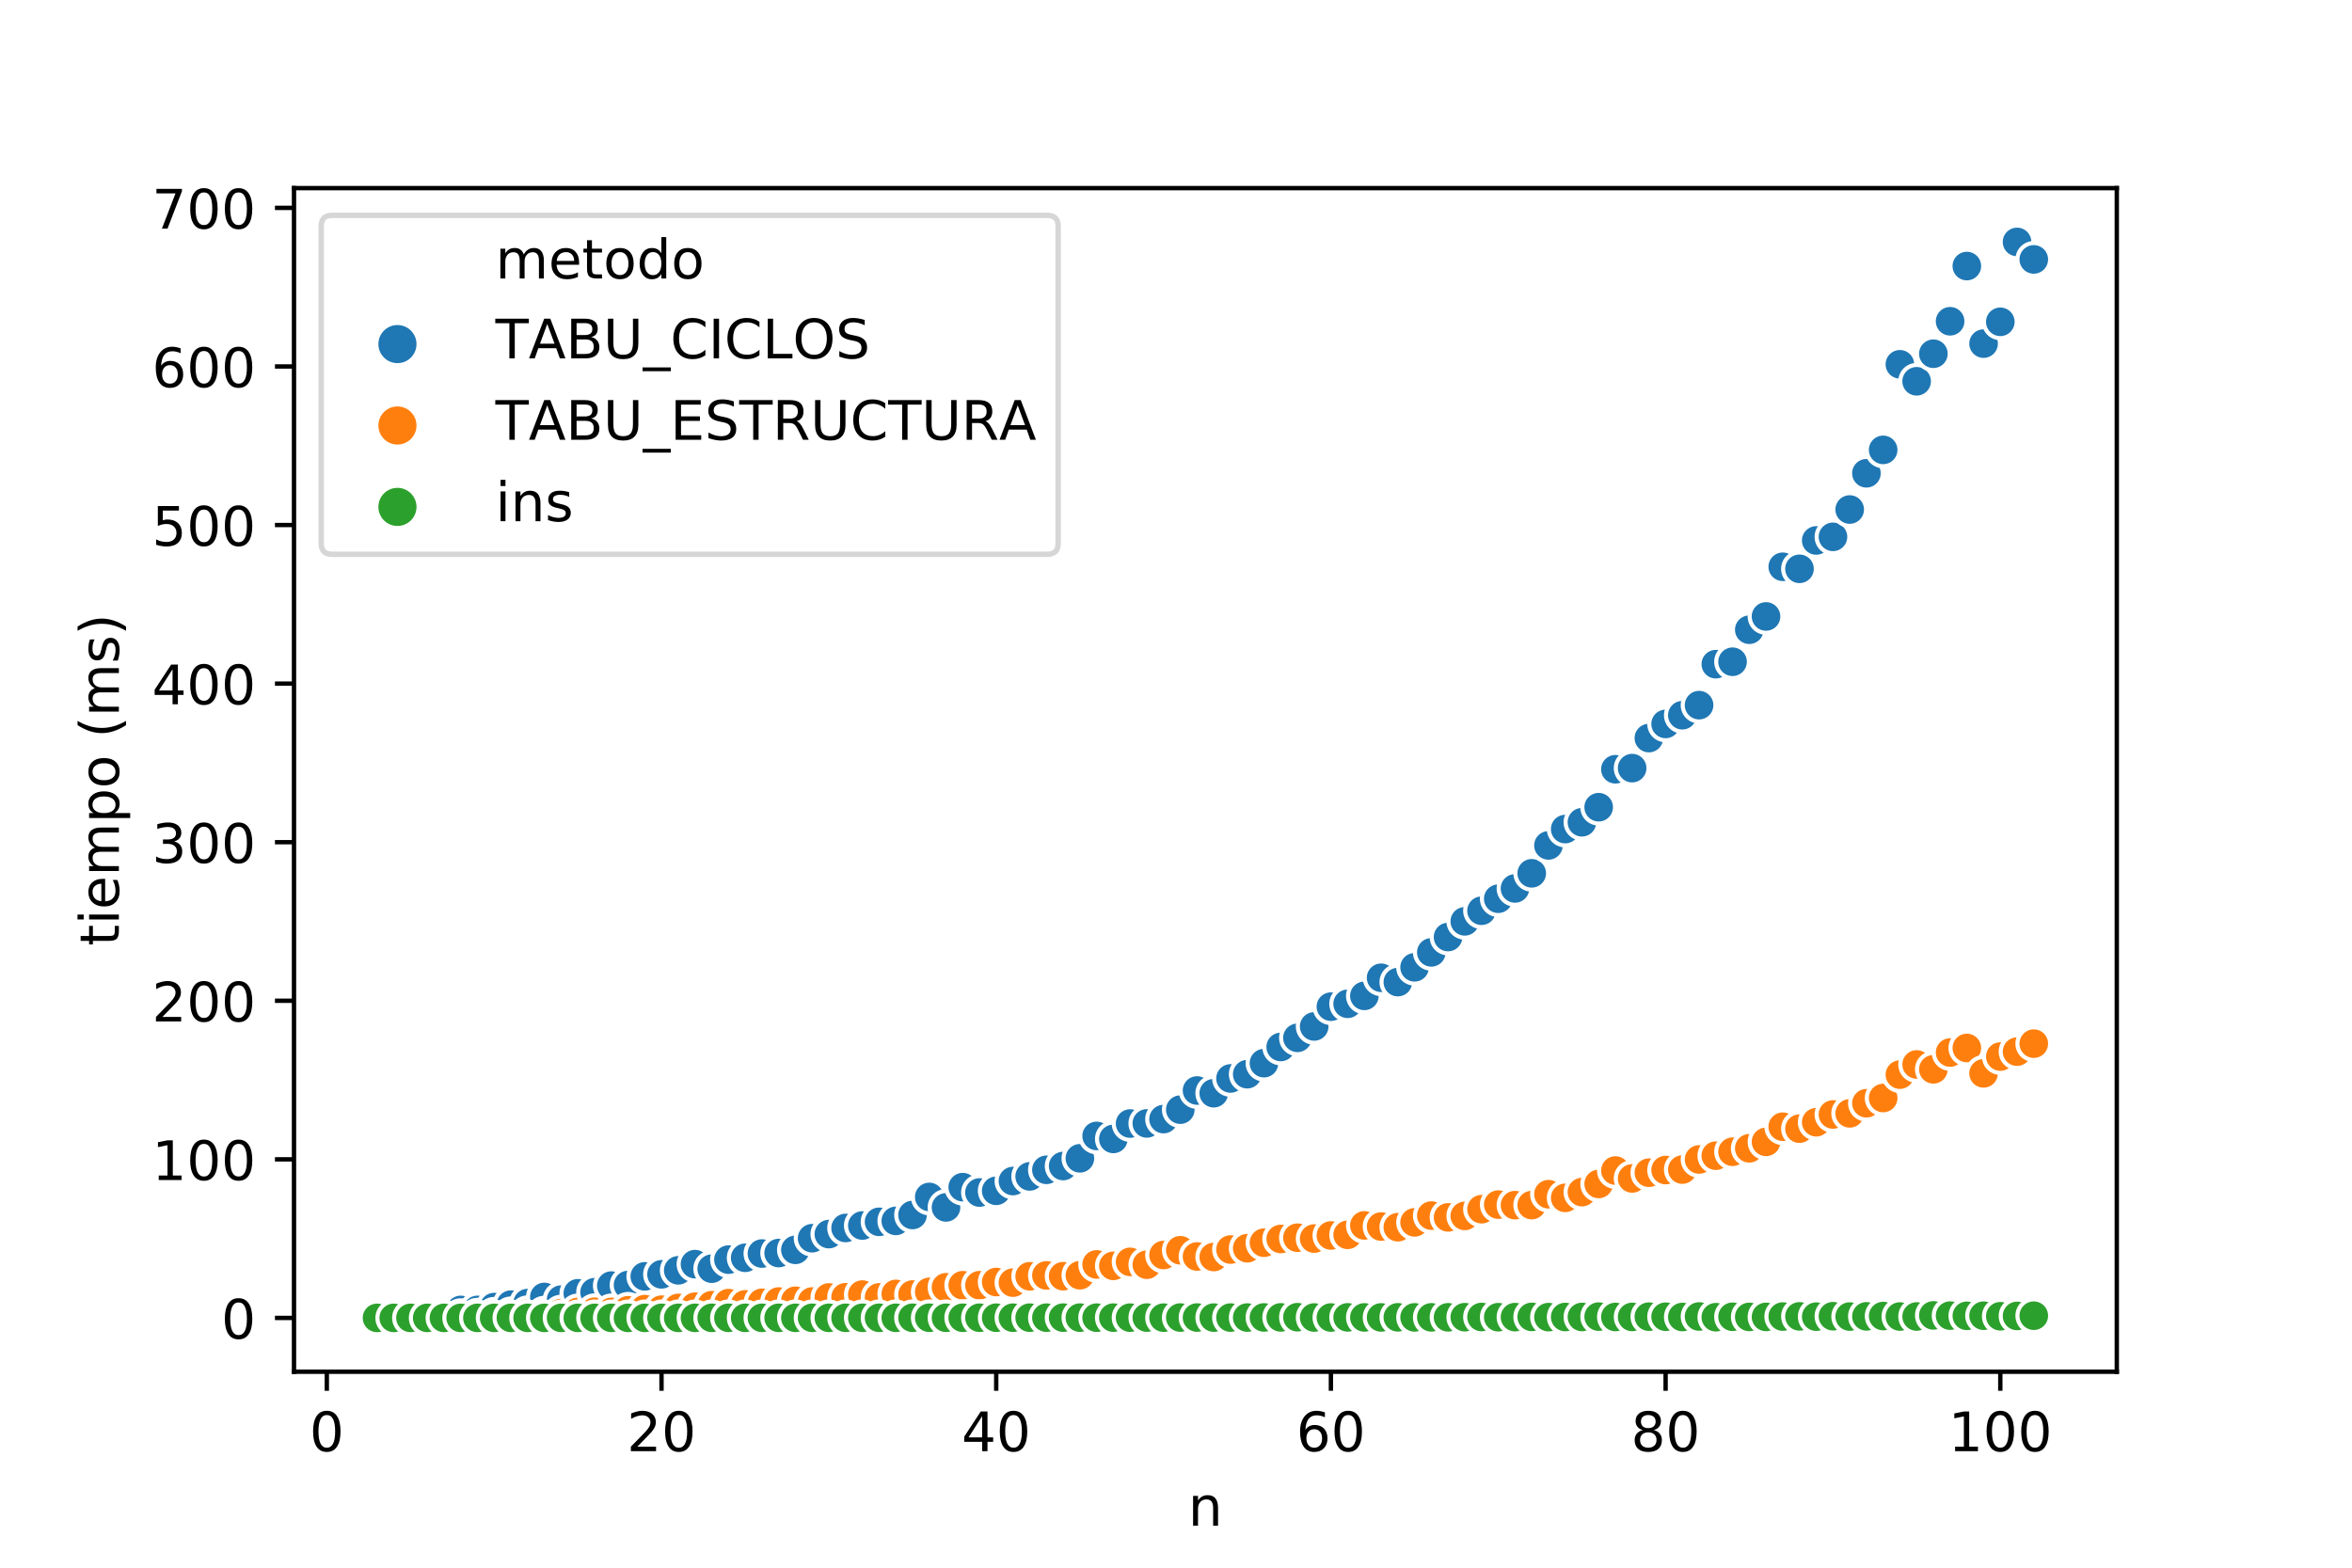 <?xml version="1.0" encoding="utf-8" standalone="no"?>
<!DOCTYPE svg PUBLIC "-//W3C//DTD SVG 1.1//EN"
  "http://www.w3.org/Graphics/SVG/1.1/DTD/svg11.dtd">
<!-- Created with matplotlib (https://matplotlib.org/) -->
<svg height="288pt" version="1.1" viewBox="0 0 432 288" width="432pt" xmlns="http://www.w3.org/2000/svg" xmlns:xlink="http://www.w3.org/1999/xlink">
 <defs>
  <style type="text/css">
*{stroke-linecap:butt;stroke-linejoin:round;white-space:pre;}
  </style>
 </defs>
 <g id="figure_1">
  <g id="patch_1">
   <path d="M 0 288 
L 432 288 
L 432 0 
L 0 0 
z
" style="fill:#ffffff;"/>
  </g>
  <g id="axes_1">
   <g id="patch_2">
    <path d="M 54 252 
L 388.8 252 
L 388.8 34.56 
L 54 34.56 
z
" style="fill:#ffffff;"/>
   </g>
   <g id="PathCollection_1">
    <defs>
     <path d="M 0 3 
C 0.796 3 1.559 2.684 2.121 2.121 
C 2.684 1.559 3 0.796 3 0 
C 3 -0.796 2.684 -1.559 2.121 -2.121 
C 1.559 -2.684 0.796 -3 0 -3 
C -0.796 -3 -1.559 -2.684 -2.121 -2.121 
C -2.684 -1.559 -3 -0.796 -3 0 
C -3 0.796 -2.684 1.559 -2.121 2.121 
C -1.559 2.684 -0.796 3 0 3 
z
" id="C0_0_28ea4ffbc8"/>
    </defs>
    <g clip-path="url(#p7329b12a6c)">
     <use style="fill:#1f77b4;stroke:#ffffff;stroke-width:0.75;" x="69.248" xlink:href="#C0_0_28ea4ffbc8" y="241.962"/>
    </g>
    <g clip-path="url(#p7329b12a6c)">
     <use style="fill:#ff7f0e;stroke:#ffffff;stroke-width:0.75;" x="69.248" xlink:href="#C0_0_28ea4ffbc8" y="242.026"/>
    </g>
    <g clip-path="url(#p7329b12a6c)">
     <use style="fill:#1f77b4;stroke:#ffffff;stroke-width:0.75;" x="72.322" xlink:href="#C0_0_28ea4ffbc8" y="241.916"/>
    </g>
    <g clip-path="url(#p7329b12a6c)">
     <use style="fill:#ff7f0e;stroke:#ffffff;stroke-width:0.75;" x="72.322" xlink:href="#C0_0_28ea4ffbc8" y="242.007"/>
    </g>
    <g clip-path="url(#p7329b12a6c)">
     <use style="fill:#1f77b4;stroke:#ffffff;stroke-width:0.75;" x="75.396" xlink:href="#C0_0_28ea4ffbc8" y="241.806"/>
    </g>
    <g clip-path="url(#p7329b12a6c)">
     <use style="fill:#ff7f0e;stroke:#ffffff;stroke-width:0.75;" x="75.396" xlink:href="#C0_0_28ea4ffbc8" y="241.976"/>
    </g>
    <g clip-path="url(#p7329b12a6c)">
     <use style="fill:#1f77b4;stroke:#ffffff;stroke-width:0.75;" x="78.47" xlink:href="#C0_0_28ea4ffbc8" y="241.356"/>
    </g>
    <g clip-path="url(#p7329b12a6c)">
     <use style="fill:#ff7f0e;stroke:#ffffff;stroke-width:0.75;" x="78.47" xlink:href="#C0_0_28ea4ffbc8" y="241.951"/>
    </g>
    <g clip-path="url(#p7329b12a6c)">
     <use style="fill:#1f77b4;stroke:#ffffff;stroke-width:0.75;" x="81.544" xlink:href="#C0_0_28ea4ffbc8" y="241.324"/>
    </g>
    <g clip-path="url(#p7329b12a6c)">
     <use style="fill:#ff7f0e;stroke:#ffffff;stroke-width:0.75;" x="81.544" xlink:href="#C0_0_28ea4ffbc8" y="241.808"/>
    </g>
    <g clip-path="url(#p7329b12a6c)">
     <use style="fill:#1f77b4;stroke:#ffffff;stroke-width:0.75;" x="84.617" xlink:href="#C0_0_28ea4ffbc8" y="240.648"/>
    </g>
    <g clip-path="url(#p7329b12a6c)">
     <use style="fill:#ff7f0e;stroke:#ffffff;stroke-width:0.75;" x="84.617" xlink:href="#C0_0_28ea4ffbc8" y="241.884"/>
    </g>
    <g clip-path="url(#p7329b12a6c)">
     <use style="fill:#1f77b4;stroke:#ffffff;stroke-width:0.75;" x="87.691" xlink:href="#C0_0_28ea4ffbc8" y="240.645"/>
    </g>
    <g clip-path="url(#p7329b12a6c)">
     <use style="fill:#ff7f0e;stroke:#ffffff;stroke-width:0.75;" x="87.691" xlink:href="#C0_0_28ea4ffbc8" y="241.795"/>
    </g>
    <g clip-path="url(#p7329b12a6c)">
     <use style="fill:#1f77b4;stroke:#ffffff;stroke-width:0.75;" x="90.765" xlink:href="#C0_0_28ea4ffbc8" y="240.127"/>
    </g>
    <g clip-path="url(#p7329b12a6c)">
     <use style="fill:#ff7f0e;stroke:#ffffff;stroke-width:0.75;" x="90.765" xlink:href="#C0_0_28ea4ffbc8" y="241.637"/>
    </g>
    <g clip-path="url(#p7329b12a6c)">
     <use style="fill:#1f77b4;stroke:#ffffff;stroke-width:0.75;" x="93.839" xlink:href="#C0_0_28ea4ffbc8" y="239.677"/>
    </g>
    <g clip-path="url(#p7329b12a6c)">
     <use style="fill:#ff7f0e;stroke:#ffffff;stroke-width:0.75;" x="93.839" xlink:href="#C0_0_28ea4ffbc8" y="241.547"/>
    </g>
    <g clip-path="url(#p7329b12a6c)">
     <use style="fill:#1f77b4;stroke:#ffffff;stroke-width:0.75;" x="96.912" xlink:href="#C0_0_28ea4ffbc8" y="239.388"/>
    </g>
    <g clip-path="url(#p7329b12a6c)">
     <use style="fill:#ff7f0e;stroke:#ffffff;stroke-width:0.75;" x="96.912" xlink:href="#C0_0_28ea4ffbc8" y="241.347"/>
    </g>
    <g clip-path="url(#p7329b12a6c)">
     <use style="fill:#1f77b4;stroke:#ffffff;stroke-width:0.75;" x="99.986" xlink:href="#C0_0_28ea4ffbc8" y="238.263"/>
    </g>
    <g clip-path="url(#p7329b12a6c)">
     <use style="fill:#ff7f0e;stroke:#ffffff;stroke-width:0.75;" x="99.986" xlink:href="#C0_0_28ea4ffbc8" y="241.421"/>
    </g>
    <g clip-path="url(#p7329b12a6c)">
     <use style="fill:#1f77b4;stroke:#ffffff;stroke-width:0.75;" x="103.06" xlink:href="#C0_0_28ea4ffbc8" y="238.754"/>
    </g>
    <g clip-path="url(#p7329b12a6c)">
     <use style="fill:#ff7f0e;stroke:#ffffff;stroke-width:0.75;" x="103.06" xlink:href="#C0_0_28ea4ffbc8" y="241.224"/>
    </g>
    <g clip-path="url(#p7329b12a6c)">
     <use style="fill:#1f77b4;stroke:#ffffff;stroke-width:0.75;" x="106.134" xlink:href="#C0_0_28ea4ffbc8" y="237.589"/>
    </g>
    <g clip-path="url(#p7329b12a6c)">
     <use style="fill:#ff7f0e;stroke:#ffffff;stroke-width:0.75;" x="106.134" xlink:href="#C0_0_28ea4ffbc8" y="241.009"/>
    </g>
    <g clip-path="url(#p7329b12a6c)">
     <use style="fill:#1f77b4;stroke:#ffffff;stroke-width:0.75;" x="109.207" xlink:href="#C0_0_28ea4ffbc8" y="237.394"/>
    </g>
    <g clip-path="url(#p7329b12a6c)">
     <use style="fill:#ff7f0e;stroke:#ffffff;stroke-width:0.75;" x="109.207" xlink:href="#C0_0_28ea4ffbc8" y="240.975"/>
    </g>
    <g clip-path="url(#p7329b12a6c)">
     <use style="fill:#1f77b4;stroke:#ffffff;stroke-width:0.75;" x="112.281" xlink:href="#C0_0_28ea4ffbc8" y="236.178"/>
    </g>
    <g clip-path="url(#p7329b12a6c)">
     <use style="fill:#ff7f0e;stroke:#ffffff;stroke-width:0.75;" x="112.281" xlink:href="#C0_0_28ea4ffbc8" y="241.009"/>
    </g>
    <g clip-path="url(#p7329b12a6c)">
     <use style="fill:#1f77b4;stroke:#ffffff;stroke-width:0.75;" x="115.355" xlink:href="#C0_0_28ea4ffbc8" y="236.069"/>
    </g>
    <g clip-path="url(#p7329b12a6c)">
     <use style="fill:#ff7f0e;stroke:#ffffff;stroke-width:0.75;" x="115.355" xlink:href="#C0_0_28ea4ffbc8" y="240.715"/>
    </g>
    <g clip-path="url(#p7329b12a6c)">
     <use style="fill:#1f77b4;stroke:#ffffff;stroke-width:0.75;" x="118.429" xlink:href="#C0_0_28ea4ffbc8" y="234.478"/>
    </g>
    <g clip-path="url(#p7329b12a6c)">
     <use style="fill:#ff7f0e;stroke:#ffffff;stroke-width:0.75;" x="118.429" xlink:href="#C0_0_28ea4ffbc8" y="240.502"/>
    </g>
    <g clip-path="url(#p7329b12a6c)">
     <use style="fill:#1f77b4;stroke:#ffffff;stroke-width:0.75;" x="121.503" xlink:href="#C0_0_28ea4ffbc8" y="234.108"/>
    </g>
    <g clip-path="url(#p7329b12a6c)">
     <use style="fill:#ff7f0e;stroke:#ffffff;stroke-width:0.75;" x="121.503" xlink:href="#C0_0_28ea4ffbc8" y="240.607"/>
    </g>
    <g clip-path="url(#p7329b12a6c)">
     <use style="fill:#1f77b4;stroke:#ffffff;stroke-width:0.75;" x="124.576" xlink:href="#C0_0_28ea4ffbc8" y="233.371"/>
    </g>
    <g clip-path="url(#p7329b12a6c)">
     <use style="fill:#ff7f0e;stroke:#ffffff;stroke-width:0.75;" x="124.576" xlink:href="#C0_0_28ea4ffbc8" y="240.281"/>
    </g>
    <g clip-path="url(#p7329b12a6c)">
     <use style="fill:#1f77b4;stroke:#ffffff;stroke-width:0.75;" x="127.65" xlink:href="#C0_0_28ea4ffbc8" y="232.234"/>
    </g>
    <g clip-path="url(#p7329b12a6c)">
     <use style="fill:#ff7f0e;stroke:#ffffff;stroke-width:0.75;" x="127.65" xlink:href="#C0_0_28ea4ffbc8" y="240.055"/>
    </g>
    <g clip-path="url(#p7329b12a6c)">
     <use style="fill:#1f77b4;stroke:#ffffff;stroke-width:0.75;" x="130.724" xlink:href="#C0_0_28ea4ffbc8" y="233.071"/>
    </g>
    <g clip-path="url(#p7329b12a6c)">
     <use style="fill:#ff7f0e;stroke:#ffffff;stroke-width:0.75;" x="130.724" xlink:href="#C0_0_28ea4ffbc8" y="239.778"/>
    </g>
    <g clip-path="url(#p7329b12a6c)">
     <use style="fill:#1f77b4;stroke:#ffffff;stroke-width:0.75;" x="133.798" xlink:href="#C0_0_28ea4ffbc8" y="231.408"/>
    </g>
    <g clip-path="url(#p7329b12a6c)">
     <use style="fill:#ff7f0e;stroke:#ffffff;stroke-width:0.75;" x="133.798" xlink:href="#C0_0_28ea4ffbc8" y="239.4"/>
    </g>
    <g clip-path="url(#p7329b12a6c)">
     <use style="fill:#1f77b4;stroke:#ffffff;stroke-width:0.75;" x="136.871" xlink:href="#C0_0_28ea4ffbc8" y="231.069"/>
    </g>
    <g clip-path="url(#p7329b12a6c)">
     <use style="fill:#ff7f0e;stroke:#ffffff;stroke-width:0.75;" x="136.871" xlink:href="#C0_0_28ea4ffbc8" y="239.627"/>
    </g>
    <g clip-path="url(#p7329b12a6c)">
     <use style="fill:#1f77b4;stroke:#ffffff;stroke-width:0.75;" x="139.945" xlink:href="#C0_0_28ea4ffbc8" y="230.288"/>
    </g>
    <g clip-path="url(#p7329b12a6c)">
     <use style="fill:#ff7f0e;stroke:#ffffff;stroke-width:0.75;" x="139.945" xlink:href="#C0_0_28ea4ffbc8" y="239.34"/>
    </g>
    <g clip-path="url(#p7329b12a6c)">
     <use style="fill:#1f77b4;stroke:#ffffff;stroke-width:0.75;" x="143.019" xlink:href="#C0_0_28ea4ffbc8" y="230.199"/>
    </g>
    <g clip-path="url(#p7329b12a6c)">
     <use style="fill:#ff7f0e;stroke:#ffffff;stroke-width:0.75;" x="143.019" xlink:href="#C0_0_28ea4ffbc8" y="239.106"/>
    </g>
    <g clip-path="url(#p7329b12a6c)">
     <use style="fill:#1f77b4;stroke:#ffffff;stroke-width:0.75;" x="146.093" xlink:href="#C0_0_28ea4ffbc8" y="229.61"/>
    </g>
    <g clip-path="url(#p7329b12a6c)">
     <use style="fill:#ff7f0e;stroke:#ffffff;stroke-width:0.75;" x="146.093" xlink:href="#C0_0_28ea4ffbc8" y="238.962"/>
    </g>
    <g clip-path="url(#p7329b12a6c)">
     <use style="fill:#1f77b4;stroke:#ffffff;stroke-width:0.75;" x="149.166" xlink:href="#C0_0_28ea4ffbc8" y="227.474"/>
    </g>
    <g clip-path="url(#p7329b12a6c)">
     <use style="fill:#ff7f0e;stroke:#ffffff;stroke-width:0.75;" x="149.166" xlink:href="#C0_0_28ea4ffbc8" y="239.103"/>
    </g>
    <g clip-path="url(#p7329b12a6c)">
     <use style="fill:#1f77b4;stroke:#ffffff;stroke-width:0.75;" x="152.24" xlink:href="#C0_0_28ea4ffbc8" y="226.716"/>
    </g>
    <g clip-path="url(#p7329b12a6c)">
     <use style="fill:#ff7f0e;stroke:#ffffff;stroke-width:0.75;" x="152.24" xlink:href="#C0_0_28ea4ffbc8" y="238.359"/>
    </g>
    <g clip-path="url(#p7329b12a6c)">
     <use style="fill:#1f77b4;stroke:#ffffff;stroke-width:0.75;" x="155.314" xlink:href="#C0_0_28ea4ffbc8" y="225.591"/>
    </g>
    <g clip-path="url(#p7329b12a6c)">
     <use style="fill:#ff7f0e;stroke:#ffffff;stroke-width:0.75;" x="155.314" xlink:href="#C0_0_28ea4ffbc8" y="238.316"/>
    </g>
    <g clip-path="url(#p7329b12a6c)">
     <use style="fill:#1f77b4;stroke:#ffffff;stroke-width:0.75;" x="158.388" xlink:href="#C0_0_28ea4ffbc8" y="225.141"/>
    </g>
    <g clip-path="url(#p7329b12a6c)">
     <use style="fill:#ff7f0e;stroke:#ffffff;stroke-width:0.75;" x="158.388" xlink:href="#C0_0_28ea4ffbc8" y="237.827"/>
    </g>
    <g clip-path="url(#p7329b12a6c)">
     <use style="fill:#1f77b4;stroke:#ffffff;stroke-width:0.75;" x="161.462" xlink:href="#C0_0_28ea4ffbc8" y="224.463"/>
    </g>
    <g clip-path="url(#p7329b12a6c)">
     <use style="fill:#ff7f0e;stroke:#ffffff;stroke-width:0.75;" x="161.462" xlink:href="#C0_0_28ea4ffbc8" y="238.343"/>
    </g>
    <g clip-path="url(#p7329b12a6c)">
     <use style="fill:#1f77b4;stroke:#ffffff;stroke-width:0.75;" x="164.535" xlink:href="#C0_0_28ea4ffbc8" y="224.293"/>
    </g>
    <g clip-path="url(#p7329b12a6c)">
     <use style="fill:#ff7f0e;stroke:#ffffff;stroke-width:0.75;" x="164.535" xlink:href="#C0_0_28ea4ffbc8" y="237.708"/>
    </g>
    <g clip-path="url(#p7329b12a6c)">
     <use style="fill:#1f77b4;stroke:#ffffff;stroke-width:0.75;" x="167.609" xlink:href="#C0_0_28ea4ffbc8" y="223.205"/>
    </g>
    <g clip-path="url(#p7329b12a6c)">
     <use style="fill:#ff7f0e;stroke:#ffffff;stroke-width:0.75;" x="167.609" xlink:href="#C0_0_28ea4ffbc8" y="237.818"/>
    </g>
    <g clip-path="url(#p7329b12a6c)">
     <use style="fill:#1f77b4;stroke:#ffffff;stroke-width:0.75;" x="170.683" xlink:href="#C0_0_28ea4ffbc8" y="219.892"/>
    </g>
    <g clip-path="url(#p7329b12a6c)">
     <use style="fill:#ff7f0e;stroke:#ffffff;stroke-width:0.75;" x="170.683" xlink:href="#C0_0_28ea4ffbc8" y="237.329"/>
    </g>
    <g clip-path="url(#p7329b12a6c)">
     <use style="fill:#1f77b4;stroke:#ffffff;stroke-width:0.75;" x="173.757" xlink:href="#C0_0_28ea4ffbc8" y="221.811"/>
    </g>
    <g clip-path="url(#p7329b12a6c)">
     <use style="fill:#ff7f0e;stroke:#ffffff;stroke-width:0.75;" x="173.757" xlink:href="#C0_0_28ea4ffbc8" y="236.486"/>
    </g>
    <g clip-path="url(#p7329b12a6c)">
     <use style="fill:#1f77b4;stroke:#ffffff;stroke-width:0.75;" x="176.83" xlink:href="#C0_0_28ea4ffbc8" y="218.093"/>
    </g>
    <g clip-path="url(#p7329b12a6c)">
     <use style="fill:#ff7f0e;stroke:#ffffff;stroke-width:0.75;" x="176.83" xlink:href="#C0_0_28ea4ffbc8" y="236.113"/>
    </g>
    <g clip-path="url(#p7329b12a6c)">
     <use style="fill:#1f77b4;stroke:#ffffff;stroke-width:0.75;" x="179.904" xlink:href="#C0_0_28ea4ffbc8" y="219.077"/>
    </g>
    <g clip-path="url(#p7329b12a6c)">
     <use style="fill:#ff7f0e;stroke:#ffffff;stroke-width:0.75;" x="179.904" xlink:href="#C0_0_28ea4ffbc8" y="236.108"/>
    </g>
    <g clip-path="url(#p7329b12a6c)">
     <use style="fill:#1f77b4;stroke:#ffffff;stroke-width:0.75;" x="182.978" xlink:href="#C0_0_28ea4ffbc8" y="218.763"/>
    </g>
    <g clip-path="url(#p7329b12a6c)">
     <use style="fill:#ff7f0e;stroke:#ffffff;stroke-width:0.75;" x="182.978" xlink:href="#C0_0_28ea4ffbc8" y="235.521"/>
    </g>
    <g clip-path="url(#p7329b12a6c)">
     <use style="fill:#1f77b4;stroke:#ffffff;stroke-width:0.75;" x="186.052" xlink:href="#C0_0_28ea4ffbc8" y="216.969"/>
    </g>
    <g clip-path="url(#p7329b12a6c)">
     <use style="fill:#ff7f0e;stroke:#ffffff;stroke-width:0.75;" x="186.052" xlink:href="#C0_0_28ea4ffbc8" y="235.633"/>
    </g>
    <g clip-path="url(#p7329b12a6c)">
     <use style="fill:#1f77b4;stroke:#ffffff;stroke-width:0.75;" x="189.125" xlink:href="#C0_0_28ea4ffbc8" y="216.116"/>
    </g>
    <g clip-path="url(#p7329b12a6c)">
     <use style="fill:#ff7f0e;stroke:#ffffff;stroke-width:0.75;" x="189.125" xlink:href="#C0_0_28ea4ffbc8" y="234.464"/>
    </g>
    <g clip-path="url(#p7329b12a6c)">
     <use style="fill:#1f77b4;stroke:#ffffff;stroke-width:0.75;" x="192.199" xlink:href="#C0_0_28ea4ffbc8" y="214.905"/>
    </g>
    <g clip-path="url(#p7329b12a6c)">
     <use style="fill:#ff7f0e;stroke:#ffffff;stroke-width:0.75;" x="192.199" xlink:href="#C0_0_28ea4ffbc8" y="234.303"/>
    </g>
    <g clip-path="url(#p7329b12a6c)">
     <use style="fill:#1f77b4;stroke:#ffffff;stroke-width:0.75;" x="195.273" xlink:href="#C0_0_28ea4ffbc8" y="214.211"/>
    </g>
    <g clip-path="url(#p7329b12a6c)">
     <use style="fill:#ff7f0e;stroke:#ffffff;stroke-width:0.75;" x="195.273" xlink:href="#C0_0_28ea4ffbc8" y="234.449"/>
    </g>
    <g clip-path="url(#p7329b12a6c)">
     <use style="fill:#1f77b4;stroke:#ffffff;stroke-width:0.75;" x="198.347" xlink:href="#C0_0_28ea4ffbc8" y="212.792"/>
    </g>
    <g clip-path="url(#p7329b12a6c)">
     <use style="fill:#ff7f0e;stroke:#ffffff;stroke-width:0.75;" x="198.347" xlink:href="#C0_0_28ea4ffbc8" y="234.271"/>
    </g>
    <g clip-path="url(#p7329b12a6c)">
     <use style="fill:#1f77b4;stroke:#ffffff;stroke-width:0.75;" x="201.421" xlink:href="#C0_0_28ea4ffbc8" y="208.683"/>
    </g>
    <g clip-path="url(#p7329b12a6c)">
     <use style="fill:#ff7f0e;stroke:#ffffff;stroke-width:0.75;" x="201.421" xlink:href="#C0_0_28ea4ffbc8" y="232.288"/>
    </g>
    <g clip-path="url(#p7329b12a6c)">
     <use style="fill:#1f77b4;stroke:#ffffff;stroke-width:0.75;" x="204.494" xlink:href="#C0_0_28ea4ffbc8" y="209.231"/>
    </g>
    <g clip-path="url(#p7329b12a6c)">
     <use style="fill:#ff7f0e;stroke:#ffffff;stroke-width:0.75;" x="204.494" xlink:href="#C0_0_28ea4ffbc8" y="232.55"/>
    </g>
    <g clip-path="url(#p7329b12a6c)">
     <use style="fill:#1f77b4;stroke:#ffffff;stroke-width:0.75;" x="207.568" xlink:href="#C0_0_28ea4ffbc8" y="206.406"/>
    </g>
    <g clip-path="url(#p7329b12a6c)">
     <use style="fill:#ff7f0e;stroke:#ffffff;stroke-width:0.75;" x="207.568" xlink:href="#C0_0_28ea4ffbc8" y="231.818"/>
    </g>
    <g clip-path="url(#p7329b12a6c)">
     <use style="fill:#1f77b4;stroke:#ffffff;stroke-width:0.75;" x="210.642" xlink:href="#C0_0_28ea4ffbc8" y="206.382"/>
    </g>
    <g clip-path="url(#p7329b12a6c)">
     <use style="fill:#ff7f0e;stroke:#ffffff;stroke-width:0.75;" x="210.642" xlink:href="#C0_0_28ea4ffbc8" y="232.34"/>
    </g>
    <g clip-path="url(#p7329b12a6c)">
     <use style="fill:#1f77b4;stroke:#ffffff;stroke-width:0.75;" x="213.716" xlink:href="#C0_0_28ea4ffbc8" y="205.586"/>
    </g>
    <g clip-path="url(#p7329b12a6c)">
     <use style="fill:#ff7f0e;stroke:#ffffff;stroke-width:0.75;" x="213.716" xlink:href="#C0_0_28ea4ffbc8" y="230.558"/>
    </g>
    <g clip-path="url(#p7329b12a6c)">
     <use style="fill:#1f77b4;stroke:#ffffff;stroke-width:0.75;" x="216.789" xlink:href="#C0_0_28ea4ffbc8" y="203.854"/>
    </g>
    <g clip-path="url(#p7329b12a6c)">
     <use style="fill:#ff7f0e;stroke:#ffffff;stroke-width:0.75;" x="216.789" xlink:href="#C0_0_28ea4ffbc8" y="229.684"/>
    </g>
    <g clip-path="url(#p7329b12a6c)">
     <use style="fill:#1f77b4;stroke:#ffffff;stroke-width:0.75;" x="219.863" xlink:href="#C0_0_28ea4ffbc8" y="200.337"/>
    </g>
    <g clip-path="url(#p7329b12a6c)">
     <use style="fill:#ff7f0e;stroke:#ffffff;stroke-width:0.75;" x="219.863" xlink:href="#C0_0_28ea4ffbc8" y="230.829"/>
    </g>
    <g clip-path="url(#p7329b12a6c)">
     <use style="fill:#1f77b4;stroke:#ffffff;stroke-width:0.75;" x="222.937" xlink:href="#C0_0_28ea4ffbc8" y="200.833"/>
    </g>
    <g clip-path="url(#p7329b12a6c)">
     <use style="fill:#ff7f0e;stroke:#ffffff;stroke-width:0.75;" x="222.937" xlink:href="#C0_0_28ea4ffbc8" y="230.927"/>
    </g>
    <g clip-path="url(#p7329b12a6c)">
     <use style="fill:#1f77b4;stroke:#ffffff;stroke-width:0.75;" x="226.011" xlink:href="#C0_0_28ea4ffbc8" y="198.122"/>
    </g>
    <g clip-path="url(#p7329b12a6c)">
     <use style="fill:#ff7f0e;stroke:#ffffff;stroke-width:0.75;" x="226.011" xlink:href="#C0_0_28ea4ffbc8" y="229.551"/>
    </g>
    <g clip-path="url(#p7329b12a6c)">
     <use style="fill:#1f77b4;stroke:#ffffff;stroke-width:0.75;" x="229.084" xlink:href="#C0_0_28ea4ffbc8" y="197.341"/>
    </g>
    <g clip-path="url(#p7329b12a6c)">
     <use style="fill:#ff7f0e;stroke:#ffffff;stroke-width:0.75;" x="229.084" xlink:href="#C0_0_28ea4ffbc8" y="229.31"/>
    </g>
    <g clip-path="url(#p7329b12a6c)">
     <use style="fill:#1f77b4;stroke:#ffffff;stroke-width:0.75;" x="232.158" xlink:href="#C0_0_28ea4ffbc8" y="195.314"/>
    </g>
    <g clip-path="url(#p7329b12a6c)">
     <use style="fill:#ff7f0e;stroke:#ffffff;stroke-width:0.75;" x="232.158" xlink:href="#C0_0_28ea4ffbc8" y="228.298"/>
    </g>
    <g clip-path="url(#p7329b12a6c)">
     <use style="fill:#1f77b4;stroke:#ffffff;stroke-width:0.75;" x="235.232" xlink:href="#C0_0_28ea4ffbc8" y="192.341"/>
    </g>
    <g clip-path="url(#p7329b12a6c)">
     <use style="fill:#ff7f0e;stroke:#ffffff;stroke-width:0.75;" x="235.232" xlink:href="#C0_0_28ea4ffbc8" y="227.612"/>
    </g>
    <g clip-path="url(#p7329b12a6c)">
     <use style="fill:#1f77b4;stroke:#ffffff;stroke-width:0.75;" x="238.306" xlink:href="#C0_0_28ea4ffbc8" y="190.661"/>
    </g>
    <g clip-path="url(#p7329b12a6c)">
     <use style="fill:#ff7f0e;stroke:#ffffff;stroke-width:0.75;" x="238.306" xlink:href="#C0_0_28ea4ffbc8" y="227.381"/>
    </g>
    <g clip-path="url(#p7329b12a6c)">
     <use style="fill:#1f77b4;stroke:#ffffff;stroke-width:0.75;" x="241.379" xlink:href="#C0_0_28ea4ffbc8" y="188.567"/>
    </g>
    <g clip-path="url(#p7329b12a6c)">
     <use style="fill:#ff7f0e;stroke:#ffffff;stroke-width:0.75;" x="241.379" xlink:href="#C0_0_28ea4ffbc8" y="227.538"/>
    </g>
    <g clip-path="url(#p7329b12a6c)">
     <use style="fill:#1f77b4;stroke:#ffffff;stroke-width:0.75;" x="244.453" xlink:href="#C0_0_28ea4ffbc8" y="184.936"/>
    </g>
    <g clip-path="url(#p7329b12a6c)">
     <use style="fill:#ff7f0e;stroke:#ffffff;stroke-width:0.75;" x="244.453" xlink:href="#C0_0_28ea4ffbc8" y="226.97"/>
    </g>
    <g clip-path="url(#p7329b12a6c)">
     <use style="fill:#1f77b4;stroke:#ffffff;stroke-width:0.75;" x="247.527" xlink:href="#C0_0_28ea4ffbc8" y="184.41"/>
    </g>
    <g clip-path="url(#p7329b12a6c)">
     <use style="fill:#ff7f0e;stroke:#ffffff;stroke-width:0.75;" x="247.527" xlink:href="#C0_0_28ea4ffbc8" y="226.847"/>
    </g>
    <g clip-path="url(#p7329b12a6c)">
     <use style="fill:#1f77b4;stroke:#ffffff;stroke-width:0.75;" x="250.601" xlink:href="#C0_0_28ea4ffbc8" y="182.95"/>
    </g>
    <g clip-path="url(#p7329b12a6c)">
     <use style="fill:#ff7f0e;stroke:#ffffff;stroke-width:0.75;" x="250.601" xlink:href="#C0_0_28ea4ffbc8" y="225.121"/>
    </g>
    <g clip-path="url(#p7329b12a6c)">
     <use style="fill:#1f77b4;stroke:#ffffff;stroke-width:0.75;" x="253.675" xlink:href="#C0_0_28ea4ffbc8" y="179.627"/>
    </g>
    <g clip-path="url(#p7329b12a6c)">
     <use style="fill:#ff7f0e;stroke:#ffffff;stroke-width:0.75;" x="253.675" xlink:href="#C0_0_28ea4ffbc8" y="225.328"/>
    </g>
    <g clip-path="url(#p7329b12a6c)">
     <use style="fill:#1f77b4;stroke:#ffffff;stroke-width:0.75;" x="256.748" xlink:href="#C0_0_28ea4ffbc8" y="180.422"/>
    </g>
    <g clip-path="url(#p7329b12a6c)">
     <use style="fill:#ff7f0e;stroke:#ffffff;stroke-width:0.75;" x="256.748" xlink:href="#C0_0_28ea4ffbc8" y="225.451"/>
    </g>
    <g clip-path="url(#p7329b12a6c)">
     <use style="fill:#1f77b4;stroke:#ffffff;stroke-width:0.75;" x="259.822" xlink:href="#C0_0_28ea4ffbc8" y="177.704"/>
    </g>
    <g clip-path="url(#p7329b12a6c)">
     <use style="fill:#ff7f0e;stroke:#ffffff;stroke-width:0.75;" x="259.822" xlink:href="#C0_0_28ea4ffbc8" y="224.559"/>
    </g>
    <g clip-path="url(#p7329b12a6c)">
     <use style="fill:#1f77b4;stroke:#ffffff;stroke-width:0.75;" x="262.896" xlink:href="#C0_0_28ea4ffbc8" y="174.959"/>
    </g>
    <g clip-path="url(#p7329b12a6c)">
     <use style="fill:#ff7f0e;stroke:#ffffff;stroke-width:0.75;" x="262.896" xlink:href="#C0_0_28ea4ffbc8" y="223.317"/>
    </g>
    <g clip-path="url(#p7329b12a6c)">
     <use style="fill:#1f77b4;stroke:#ffffff;stroke-width:0.75;" x="265.97" xlink:href="#C0_0_28ea4ffbc8" y="172.142"/>
    </g>
    <g clip-path="url(#p7329b12a6c)">
     <use style="fill:#ff7f0e;stroke:#ffffff;stroke-width:0.75;" x="265.97" xlink:href="#C0_0_28ea4ffbc8" y="223.643"/>
    </g>
    <g clip-path="url(#p7329b12a6c)">
     <use style="fill:#1f77b4;stroke:#ffffff;stroke-width:0.75;" x="269.043" xlink:href="#C0_0_28ea4ffbc8" y="169.259"/>
    </g>
    <g clip-path="url(#p7329b12a6c)">
     <use style="fill:#ff7f0e;stroke:#ffffff;stroke-width:0.75;" x="269.043" xlink:href="#C0_0_28ea4ffbc8" y="223.375"/>
    </g>
    <g clip-path="url(#p7329b12a6c)">
     <use style="fill:#1f77b4;stroke:#ffffff;stroke-width:0.75;" x="272.117" xlink:href="#C0_0_28ea4ffbc8" y="167.312"/>
    </g>
    <g clip-path="url(#p7329b12a6c)">
     <use style="fill:#ff7f0e;stroke:#ffffff;stroke-width:0.75;" x="272.117" xlink:href="#C0_0_28ea4ffbc8" y="222.143"/>
    </g>
    <g clip-path="url(#p7329b12a6c)">
     <use style="fill:#1f77b4;stroke:#ffffff;stroke-width:0.75;" x="275.191" xlink:href="#C0_0_28ea4ffbc8" y="165.105"/>
    </g>
    <g clip-path="url(#p7329b12a6c)">
     <use style="fill:#ff7f0e;stroke:#ffffff;stroke-width:0.75;" x="275.191" xlink:href="#C0_0_28ea4ffbc8" y="221.297"/>
    </g>
    <g clip-path="url(#p7329b12a6c)">
     <use style="fill:#1f77b4;stroke:#ffffff;stroke-width:0.75;" x="278.265" xlink:href="#C0_0_28ea4ffbc8" y="163.213"/>
    </g>
    <g clip-path="url(#p7329b12a6c)">
     <use style="fill:#ff7f0e;stroke:#ffffff;stroke-width:0.75;" x="278.265" xlink:href="#C0_0_28ea4ffbc8" y="221.397"/>
    </g>
    <g clip-path="url(#p7329b12a6c)">
     <use style="fill:#1f77b4;stroke:#ffffff;stroke-width:0.75;" x="281.338" xlink:href="#C0_0_28ea4ffbc8" y="160.435"/>
    </g>
    <g clip-path="url(#p7329b12a6c)">
     <use style="fill:#ff7f0e;stroke:#ffffff;stroke-width:0.75;" x="281.338" xlink:href="#C0_0_28ea4ffbc8" y="221.386"/>
    </g>
    <g clip-path="url(#p7329b12a6c)">
     <use style="fill:#1f77b4;stroke:#ffffff;stroke-width:0.75;" x="284.412" xlink:href="#C0_0_28ea4ffbc8" y="155.311"/>
    </g>
    <g clip-path="url(#p7329b12a6c)">
     <use style="fill:#ff7f0e;stroke:#ffffff;stroke-width:0.75;" x="284.412" xlink:href="#C0_0_28ea4ffbc8" y="219.388"/>
    </g>
    <g clip-path="url(#p7329b12a6c)">
     <use style="fill:#1f77b4;stroke:#ffffff;stroke-width:0.75;" x="287.486" xlink:href="#C0_0_28ea4ffbc8" y="152.309"/>
    </g>
    <g clip-path="url(#p7329b12a6c)">
     <use style="fill:#ff7f0e;stroke:#ffffff;stroke-width:0.75;" x="287.486" xlink:href="#C0_0_28ea4ffbc8" y="220.059"/>
    </g>
    <g clip-path="url(#p7329b12a6c)">
     <use style="fill:#1f77b4;stroke:#ffffff;stroke-width:0.75;" x="290.56" xlink:href="#C0_0_28ea4ffbc8" y="151.057"/>
    </g>
    <g clip-path="url(#p7329b12a6c)">
     <use style="fill:#ff7f0e;stroke:#ffffff;stroke-width:0.75;" x="290.56" xlink:href="#C0_0_28ea4ffbc8" y="219.004"/>
    </g>
    <g clip-path="url(#p7329b12a6c)">
     <use style="fill:#1f77b4;stroke:#ffffff;stroke-width:0.75;" x="293.634" xlink:href="#C0_0_28ea4ffbc8" y="148.292"/>
    </g>
    <g clip-path="url(#p7329b12a6c)">
     <use style="fill:#ff7f0e;stroke:#ffffff;stroke-width:0.75;" x="293.634" xlink:href="#C0_0_28ea4ffbc8" y="217.502"/>
    </g>
    <g clip-path="url(#p7329b12a6c)">
     <use style="fill:#1f77b4;stroke:#ffffff;stroke-width:0.75;" x="296.707" xlink:href="#C0_0_28ea4ffbc8" y="141.322"/>
    </g>
    <g clip-path="url(#p7329b12a6c)">
     <use style="fill:#ff7f0e;stroke:#ffffff;stroke-width:0.75;" x="296.707" xlink:href="#C0_0_28ea4ffbc8" y="215.039"/>
    </g>
    <g clip-path="url(#p7329b12a6c)">
     <use style="fill:#1f77b4;stroke:#ffffff;stroke-width:0.75;" x="299.781" xlink:href="#C0_0_28ea4ffbc8" y="141.112"/>
    </g>
    <g clip-path="url(#p7329b12a6c)">
     <use style="fill:#ff7f0e;stroke:#ffffff;stroke-width:0.75;" x="299.781" xlink:href="#C0_0_28ea4ffbc8" y="216.49"/>
    </g>
    <g clip-path="url(#p7329b12a6c)">
     <use style="fill:#1f77b4;stroke:#ffffff;stroke-width:0.75;" x="302.855" xlink:href="#C0_0_28ea4ffbc8" y="135.593"/>
    </g>
    <g clip-path="url(#p7329b12a6c)">
     <use style="fill:#ff7f0e;stroke:#ffffff;stroke-width:0.75;" x="302.855" xlink:href="#C0_0_28ea4ffbc8" y="215.441"/>
    </g>
    <g clip-path="url(#p7329b12a6c)">
     <use style="fill:#1f77b4;stroke:#ffffff;stroke-width:0.75;" x="305.929" xlink:href="#C0_0_28ea4ffbc8" y="132.992"/>
    </g>
    <g clip-path="url(#p7329b12a6c)">
     <use style="fill:#ff7f0e;stroke:#ffffff;stroke-width:0.75;" x="305.929" xlink:href="#C0_0_28ea4ffbc8" y="214.949"/>
    </g>
    <g clip-path="url(#p7329b12a6c)">
     <use style="fill:#1f77b4;stroke:#ffffff;stroke-width:0.75;" x="309.002" xlink:href="#C0_0_28ea4ffbc8" y="131.392"/>
    </g>
    <g clip-path="url(#p7329b12a6c)">
     <use style="fill:#ff7f0e;stroke:#ffffff;stroke-width:0.75;" x="309.002" xlink:href="#C0_0_28ea4ffbc8" y="214.86"/>
    </g>
    <g clip-path="url(#p7329b12a6c)">
     <use style="fill:#1f77b4;stroke:#ffffff;stroke-width:0.75;" x="312.076" xlink:href="#C0_0_28ea4ffbc8" y="129.542"/>
    </g>
    <g clip-path="url(#p7329b12a6c)">
     <use style="fill:#ff7f0e;stroke:#ffffff;stroke-width:0.75;" x="312.076" xlink:href="#C0_0_28ea4ffbc8" y="213.005"/>
    </g>
    <g clip-path="url(#p7329b12a6c)">
     <use style="fill:#1f77b4;stroke:#ffffff;stroke-width:0.75;" x="315.15" xlink:href="#C0_0_28ea4ffbc8" y="122.016"/>
    </g>
    <g clip-path="url(#p7329b12a6c)">
     <use style="fill:#ff7f0e;stroke:#ffffff;stroke-width:0.75;" x="315.15" xlink:href="#C0_0_28ea4ffbc8" y="212.313"/>
    </g>
    <g clip-path="url(#p7329b12a6c)">
     <use style="fill:#1f77b4;stroke:#ffffff;stroke-width:0.75;" x="318.224" xlink:href="#C0_0_28ea4ffbc8" y="121.57"/>
    </g>
    <g clip-path="url(#p7329b12a6c)">
     <use style="fill:#ff7f0e;stroke:#ffffff;stroke-width:0.75;" x="318.224" xlink:href="#C0_0_28ea4ffbc8" y="211.587"/>
    </g>
    <g clip-path="url(#p7329b12a6c)">
     <use style="fill:#1f77b4;stroke:#ffffff;stroke-width:0.75;" x="321.297" xlink:href="#C0_0_28ea4ffbc8" y="115.686"/>
    </g>
    <g clip-path="url(#p7329b12a6c)">
     <use style="fill:#ff7f0e;stroke:#ffffff;stroke-width:0.75;" x="321.297" xlink:href="#C0_0_28ea4ffbc8" y="210.955"/>
    </g>
    <g clip-path="url(#p7329b12a6c)">
     <use style="fill:#1f77b4;stroke:#ffffff;stroke-width:0.75;" x="324.371" xlink:href="#C0_0_28ea4ffbc8" y="113.248"/>
    </g>
    <g clip-path="url(#p7329b12a6c)">
     <use style="fill:#ff7f0e;stroke:#ffffff;stroke-width:0.75;" x="324.371" xlink:href="#C0_0_28ea4ffbc8" y="209.772"/>
    </g>
    <g clip-path="url(#p7329b12a6c)">
     <use style="fill:#1f77b4;stroke:#ffffff;stroke-width:0.75;" x="327.445" xlink:href="#C0_0_28ea4ffbc8" y="104.123"/>
    </g>
    <g clip-path="url(#p7329b12a6c)">
     <use style="fill:#ff7f0e;stroke:#ffffff;stroke-width:0.75;" x="327.445" xlink:href="#C0_0_28ea4ffbc8" y="206.992"/>
    </g>
    <g clip-path="url(#p7329b12a6c)">
     <use style="fill:#1f77b4;stroke:#ffffff;stroke-width:0.75;" x="330.519" xlink:href="#C0_0_28ea4ffbc8" y="104.497"/>
    </g>
    <g clip-path="url(#p7329b12a6c)">
     <use style="fill:#ff7f0e;stroke:#ffffff;stroke-width:0.75;" x="330.519" xlink:href="#C0_0_28ea4ffbc8" y="207.345"/>
    </g>
    <g clip-path="url(#p7329b12a6c)">
     <use style="fill:#1f77b4;stroke:#ffffff;stroke-width:0.75;" x="333.593" xlink:href="#C0_0_28ea4ffbc8" y="99.287"/>
    </g>
    <g clip-path="url(#p7329b12a6c)">
     <use style="fill:#ff7f0e;stroke:#ffffff;stroke-width:0.75;" x="333.593" xlink:href="#C0_0_28ea4ffbc8" y="206.164"/>
    </g>
    <g clip-path="url(#p7329b12a6c)">
     <use style="fill:#1f77b4;stroke:#ffffff;stroke-width:0.75;" x="336.666" xlink:href="#C0_0_28ea4ffbc8" y="98.622"/>
    </g>
    <g clip-path="url(#p7329b12a6c)">
     <use style="fill:#ff7f0e;stroke:#ffffff;stroke-width:0.75;" x="336.666" xlink:href="#C0_0_28ea4ffbc8" y="204.739"/>
    </g>
    <g clip-path="url(#p7329b12a6c)">
     <use style="fill:#1f77b4;stroke:#ffffff;stroke-width:0.75;" x="339.74" xlink:href="#C0_0_28ea4ffbc8" y="93.603"/>
    </g>
    <g clip-path="url(#p7329b12a6c)">
     <use style="fill:#ff7f0e;stroke:#ffffff;stroke-width:0.75;" x="339.74" xlink:href="#C0_0_28ea4ffbc8" y="204.537"/>
    </g>
    <g clip-path="url(#p7329b12a6c)">
     <use style="fill:#1f77b4;stroke:#ffffff;stroke-width:0.75;" x="342.814" xlink:href="#C0_0_28ea4ffbc8" y="86.945"/>
    </g>
    <g clip-path="url(#p7329b12a6c)">
     <use style="fill:#ff7f0e;stroke:#ffffff;stroke-width:0.75;" x="342.814" xlink:href="#C0_0_28ea4ffbc8" y="202.674"/>
    </g>
    <g clip-path="url(#p7329b12a6c)">
     <use style="fill:#1f77b4;stroke:#ffffff;stroke-width:0.75;" x="345.888" xlink:href="#C0_0_28ea4ffbc8" y="82.647"/>
    </g>
    <g clip-path="url(#p7329b12a6c)">
     <use style="fill:#ff7f0e;stroke:#ffffff;stroke-width:0.75;" x="345.888" xlink:href="#C0_0_28ea4ffbc8" y="201.714"/>
    </g>
    <g clip-path="url(#p7329b12a6c)">
     <use style="fill:#1f77b4;stroke:#ffffff;stroke-width:0.75;" x="348.961" xlink:href="#C0_0_28ea4ffbc8" y="66.928"/>
    </g>
    <g clip-path="url(#p7329b12a6c)">
     <use style="fill:#ff7f0e;stroke:#ffffff;stroke-width:0.75;" x="348.961" xlink:href="#C0_0_28ea4ffbc8" y="197.419"/>
    </g>
    <g clip-path="url(#p7329b12a6c)">
     <use style="fill:#1f77b4;stroke:#ffffff;stroke-width:0.75;" x="352.035" xlink:href="#C0_0_28ea4ffbc8" y="70.048"/>
    </g>
    <g clip-path="url(#p7329b12a6c)">
     <use style="fill:#ff7f0e;stroke:#ffffff;stroke-width:0.75;" x="352.035" xlink:href="#C0_0_28ea4ffbc8" y="195.551"/>
    </g>
    <g clip-path="url(#p7329b12a6c)">
     <use style="fill:#1f77b4;stroke:#ffffff;stroke-width:0.75;" x="355.109" xlink:href="#C0_0_28ea4ffbc8" y="64.984"/>
    </g>
    <g clip-path="url(#p7329b12a6c)">
     <use style="fill:#ff7f0e;stroke:#ffffff;stroke-width:0.75;" x="355.109" xlink:href="#C0_0_28ea4ffbc8" y="196.444"/>
    </g>
    <g clip-path="url(#p7329b12a6c)">
     <use style="fill:#1f77b4;stroke:#ffffff;stroke-width:0.75;" x="358.183" xlink:href="#C0_0_28ea4ffbc8" y="59.02"/>
    </g>
    <g clip-path="url(#p7329b12a6c)">
     <use style="fill:#ff7f0e;stroke:#ffffff;stroke-width:0.75;" x="358.183" xlink:href="#C0_0_28ea4ffbc8" y="193.358"/>
    </g>
    <g clip-path="url(#p7329b12a6c)">
     <use style="fill:#1f77b4;stroke:#ffffff;stroke-width:0.75;" x="361.256" xlink:href="#C0_0_28ea4ffbc8" y="48.878"/>
    </g>
    <g clip-path="url(#p7329b12a6c)">
     <use style="fill:#ff7f0e;stroke:#ffffff;stroke-width:0.75;" x="361.256" xlink:href="#C0_0_28ea4ffbc8" y="192.525"/>
    </g>
    <g clip-path="url(#p7329b12a6c)">
     <use style="fill:#1f77b4;stroke:#ffffff;stroke-width:0.75;" x="364.33" xlink:href="#C0_0_28ea4ffbc8" y="63.124"/>
    </g>
    <g clip-path="url(#p7329b12a6c)">
     <use style="fill:#ff7f0e;stroke:#ffffff;stroke-width:0.75;" x="364.33" xlink:href="#C0_0_28ea4ffbc8" y="197.186"/>
    </g>
    <g clip-path="url(#p7329b12a6c)">
     <use style="fill:#1f77b4;stroke:#ffffff;stroke-width:0.75;" x="367.404" xlink:href="#C0_0_28ea4ffbc8" y="59.12"/>
    </g>
    <g clip-path="url(#p7329b12a6c)">
     <use style="fill:#ff7f0e;stroke:#ffffff;stroke-width:0.75;" x="367.404" xlink:href="#C0_0_28ea4ffbc8" y="194.102"/>
    </g>
    <g clip-path="url(#p7329b12a6c)">
     <use style="fill:#1f77b4;stroke:#ffffff;stroke-width:0.75;" x="370.478" xlink:href="#C0_0_28ea4ffbc8" y="44.448"/>
    </g>
    <g clip-path="url(#p7329b12a6c)">
     <use style="fill:#ff7f0e;stroke:#ffffff;stroke-width:0.75;" x="370.478" xlink:href="#C0_0_28ea4ffbc8" y="193.196"/>
    </g>
    <g clip-path="url(#p7329b12a6c)">
     <use style="fill:#1f77b4;stroke:#ffffff;stroke-width:0.75;" x="373.552" xlink:href="#C0_0_28ea4ffbc8" y="47.656"/>
    </g>
    <g clip-path="url(#p7329b12a6c)">
     <use style="fill:#ff7f0e;stroke:#ffffff;stroke-width:0.75;" x="373.552" xlink:href="#C0_0_28ea4ffbc8" y="191.728"/>
    </g>
    <g clip-path="url(#p7329b12a6c)">
     <use style="fill:#2ca02c;stroke:#ffffff;stroke-width:0.75;" x="69.248" xlink:href="#C0_0_28ea4ffbc8" y="242.112"/>
    </g>
    <g clip-path="url(#p7329b12a6c)">
     <use style="fill:#2ca02c;stroke:#ffffff;stroke-width:0.75;" x="72.322" xlink:href="#C0_0_28ea4ffbc8" y="242.112"/>
    </g>
    <g clip-path="url(#p7329b12a6c)">
     <use style="fill:#2ca02c;stroke:#ffffff;stroke-width:0.75;" x="75.396" xlink:href="#C0_0_28ea4ffbc8" y="242.111"/>
    </g>
    <g clip-path="url(#p7329b12a6c)">
     <use style="fill:#2ca02c;stroke:#ffffff;stroke-width:0.75;" x="78.47" xlink:href="#C0_0_28ea4ffbc8" y="242.111"/>
    </g>
    <g clip-path="url(#p7329b12a6c)">
     <use style="fill:#2ca02c;stroke:#ffffff;stroke-width:0.75;" x="81.544" xlink:href="#C0_0_28ea4ffbc8" y="242.111"/>
    </g>
    <g clip-path="url(#p7329b12a6c)">
     <use style="fill:#2ca02c;stroke:#ffffff;stroke-width:0.75;" x="84.617" xlink:href="#C0_0_28ea4ffbc8" y="242.11"/>
    </g>
    <g clip-path="url(#p7329b12a6c)">
     <use style="fill:#2ca02c;stroke:#ffffff;stroke-width:0.75;" x="87.691" xlink:href="#C0_0_28ea4ffbc8" y="242.11"/>
    </g>
    <g clip-path="url(#p7329b12a6c)">
     <use style="fill:#2ca02c;stroke:#ffffff;stroke-width:0.75;" x="90.765" xlink:href="#C0_0_28ea4ffbc8" y="242.11"/>
    </g>
    <g clip-path="url(#p7329b12a6c)">
     <use style="fill:#2ca02c;stroke:#ffffff;stroke-width:0.75;" x="93.839" xlink:href="#C0_0_28ea4ffbc8" y="242.109"/>
    </g>
    <g clip-path="url(#p7329b12a6c)">
     <use style="fill:#2ca02c;stroke:#ffffff;stroke-width:0.75;" x="96.912" xlink:href="#C0_0_28ea4ffbc8" y="242.109"/>
    </g>
    <g clip-path="url(#p7329b12a6c)">
     <use style="fill:#2ca02c;stroke:#ffffff;stroke-width:0.75;" x="99.986" xlink:href="#C0_0_28ea4ffbc8" y="242.108"/>
    </g>
    <g clip-path="url(#p7329b12a6c)">
     <use style="fill:#2ca02c;stroke:#ffffff;stroke-width:0.75;" x="103.06" xlink:href="#C0_0_28ea4ffbc8" y="242.109"/>
    </g>
    <g clip-path="url(#p7329b12a6c)">
     <use style="fill:#2ca02c;stroke:#ffffff;stroke-width:0.75;" x="106.134" xlink:href="#C0_0_28ea4ffbc8" y="242.108"/>
    </g>
    <g clip-path="url(#p7329b12a6c)">
     <use style="fill:#2ca02c;stroke:#ffffff;stroke-width:0.75;" x="109.207" xlink:href="#C0_0_28ea4ffbc8" y="242.107"/>
    </g>
    <g clip-path="url(#p7329b12a6c)">
     <use style="fill:#2ca02c;stroke:#ffffff;stroke-width:0.75;" x="112.281" xlink:href="#C0_0_28ea4ffbc8" y="242.107"/>
    </g>
    <g clip-path="url(#p7329b12a6c)">
     <use style="fill:#2ca02c;stroke:#ffffff;stroke-width:0.75;" x="115.355" xlink:href="#C0_0_28ea4ffbc8" y="242.107"/>
    </g>
    <g clip-path="url(#p7329b12a6c)">
     <use style="fill:#2ca02c;stroke:#ffffff;stroke-width:0.75;" x="118.429" xlink:href="#C0_0_28ea4ffbc8" y="242.107"/>
    </g>
    <g clip-path="url(#p7329b12a6c)">
     <use style="fill:#2ca02c;stroke:#ffffff;stroke-width:0.75;" x="121.503" xlink:href="#C0_0_28ea4ffbc8" y="242.106"/>
    </g>
    <g clip-path="url(#p7329b12a6c)">
     <use style="fill:#2ca02c;stroke:#ffffff;stroke-width:0.75;" x="124.576" xlink:href="#C0_0_28ea4ffbc8" y="242.104"/>
    </g>
    <g clip-path="url(#p7329b12a6c)">
     <use style="fill:#2ca02c;stroke:#ffffff;stroke-width:0.75;" x="127.65" xlink:href="#C0_0_28ea4ffbc8" y="242.104"/>
    </g>
    <g clip-path="url(#p7329b12a6c)">
     <use style="fill:#2ca02c;stroke:#ffffff;stroke-width:0.75;" x="130.724" xlink:href="#C0_0_28ea4ffbc8" y="242.101"/>
    </g>
    <g clip-path="url(#p7329b12a6c)">
     <use style="fill:#2ca02c;stroke:#ffffff;stroke-width:0.75;" x="133.798" xlink:href="#C0_0_28ea4ffbc8" y="242.096"/>
    </g>
    <g clip-path="url(#p7329b12a6c)">
     <use style="fill:#2ca02c;stroke:#ffffff;stroke-width:0.75;" x="136.871" xlink:href="#C0_0_28ea4ffbc8" y="242.102"/>
    </g>
    <g clip-path="url(#p7329b12a6c)">
     <use style="fill:#2ca02c;stroke:#ffffff;stroke-width:0.75;" x="139.945" xlink:href="#C0_0_28ea4ffbc8" y="242.1"/>
    </g>
    <g clip-path="url(#p7329b12a6c)">
     <use style="fill:#2ca02c;stroke:#ffffff;stroke-width:0.75;" x="143.019" xlink:href="#C0_0_28ea4ffbc8" y="242.099"/>
    </g>
    <g clip-path="url(#p7329b12a6c)">
     <use style="fill:#2ca02c;stroke:#ffffff;stroke-width:0.75;" x="146.093" xlink:href="#C0_0_28ea4ffbc8" y="242.099"/>
    </g>
    <g clip-path="url(#p7329b12a6c)">
     <use style="fill:#2ca02c;stroke:#ffffff;stroke-width:0.75;" x="149.166" xlink:href="#C0_0_28ea4ffbc8" y="242.098"/>
    </g>
    <g clip-path="url(#p7329b12a6c)">
     <use style="fill:#2ca02c;stroke:#ffffff;stroke-width:0.75;" x="152.24" xlink:href="#C0_0_28ea4ffbc8" y="242.1"/>
    </g>
    <g clip-path="url(#p7329b12a6c)">
     <use style="fill:#2ca02c;stroke:#ffffff;stroke-width:0.75;" x="155.314" xlink:href="#C0_0_28ea4ffbc8" y="242.097"/>
    </g>
    <g clip-path="url(#p7329b12a6c)">
     <use style="fill:#2ca02c;stroke:#ffffff;stroke-width:0.75;" x="158.388" xlink:href="#C0_0_28ea4ffbc8" y="242.094"/>
    </g>
    <g clip-path="url(#p7329b12a6c)">
     <use style="fill:#2ca02c;stroke:#ffffff;stroke-width:0.75;" x="161.462" xlink:href="#C0_0_28ea4ffbc8" y="242.092"/>
    </g>
    <g clip-path="url(#p7329b12a6c)">
     <use style="fill:#2ca02c;stroke:#ffffff;stroke-width:0.75;" x="164.535" xlink:href="#C0_0_28ea4ffbc8" y="242.093"/>
    </g>
    <g clip-path="url(#p7329b12a6c)">
     <use style="fill:#2ca02c;stroke:#ffffff;stroke-width:0.75;" x="167.609" xlink:href="#C0_0_28ea4ffbc8" y="242.091"/>
    </g>
    <g clip-path="url(#p7329b12a6c)">
     <use style="fill:#2ca02c;stroke:#ffffff;stroke-width:0.75;" x="170.683" xlink:href="#C0_0_28ea4ffbc8" y="242.086"/>
    </g>
    <g clip-path="url(#p7329b12a6c)">
     <use style="fill:#2ca02c;stroke:#ffffff;stroke-width:0.75;" x="173.757" xlink:href="#C0_0_28ea4ffbc8" y="242.089"/>
    </g>
    <g clip-path="url(#p7329b12a6c)">
     <use style="fill:#2ca02c;stroke:#ffffff;stroke-width:0.75;" x="176.83" xlink:href="#C0_0_28ea4ffbc8" y="242.086"/>
    </g>
    <g clip-path="url(#p7329b12a6c)">
     <use style="fill:#2ca02c;stroke:#ffffff;stroke-width:0.75;" x="179.904" xlink:href="#C0_0_28ea4ffbc8" y="242.08"/>
    </g>
    <g clip-path="url(#p7329b12a6c)">
     <use style="fill:#2ca02c;stroke:#ffffff;stroke-width:0.75;" x="182.978" xlink:href="#C0_0_28ea4ffbc8" y="242.076"/>
    </g>
    <g clip-path="url(#p7329b12a6c)">
     <use style="fill:#2ca02c;stroke:#ffffff;stroke-width:0.75;" x="186.052" xlink:href="#C0_0_28ea4ffbc8" y="242.077"/>
    </g>
    <g clip-path="url(#p7329b12a6c)">
     <use style="fill:#2ca02c;stroke:#ffffff;stroke-width:0.75;" x="189.125" xlink:href="#C0_0_28ea4ffbc8" y="242.071"/>
    </g>
    <g clip-path="url(#p7329b12a6c)">
     <use style="fill:#2ca02c;stroke:#ffffff;stroke-width:0.75;" x="192.199" xlink:href="#C0_0_28ea4ffbc8" y="242.071"/>
    </g>
    <g clip-path="url(#p7329b12a6c)">
     <use style="fill:#2ca02c;stroke:#ffffff;stroke-width:0.75;" x="195.273" xlink:href="#C0_0_28ea4ffbc8" y="242.063"/>
    </g>
    <g clip-path="url(#p7329b12a6c)">
     <use style="fill:#2ca02c;stroke:#ffffff;stroke-width:0.75;" x="198.347" xlink:href="#C0_0_28ea4ffbc8" y="242.064"/>
    </g>
    <g clip-path="url(#p7329b12a6c)">
     <use style="fill:#2ca02c;stroke:#ffffff;stroke-width:0.75;" x="201.421" xlink:href="#C0_0_28ea4ffbc8" y="242.07"/>
    </g>
    <g clip-path="url(#p7329b12a6c)">
     <use style="fill:#2ca02c;stroke:#ffffff;stroke-width:0.75;" x="204.494" xlink:href="#C0_0_28ea4ffbc8" y="242.062"/>
    </g>
    <g clip-path="url(#p7329b12a6c)">
     <use style="fill:#2ca02c;stroke:#ffffff;stroke-width:0.75;" x="207.568" xlink:href="#C0_0_28ea4ffbc8" y="242.068"/>
    </g>
    <g clip-path="url(#p7329b12a6c)">
     <use style="fill:#2ca02c;stroke:#ffffff;stroke-width:0.75;" x="210.642" xlink:href="#C0_0_28ea4ffbc8" y="242.053"/>
    </g>
    <g clip-path="url(#p7329b12a6c)">
     <use style="fill:#2ca02c;stroke:#ffffff;stroke-width:0.75;" x="213.716" xlink:href="#C0_0_28ea4ffbc8" y="242.068"/>
    </g>
    <g clip-path="url(#p7329b12a6c)">
     <use style="fill:#2ca02c;stroke:#ffffff;stroke-width:0.75;" x="216.789" xlink:href="#C0_0_28ea4ffbc8" y="242.048"/>
    </g>
    <g clip-path="url(#p7329b12a6c)">
     <use style="fill:#2ca02c;stroke:#ffffff;stroke-width:0.75;" x="219.863" xlink:href="#C0_0_28ea4ffbc8" y="242.047"/>
    </g>
    <g clip-path="url(#p7329b12a6c)">
     <use style="fill:#2ca02c;stroke:#ffffff;stroke-width:0.75;" x="222.937" xlink:href="#C0_0_28ea4ffbc8" y="242.058"/>
    </g>
    <g clip-path="url(#p7329b12a6c)">
     <use style="fill:#2ca02c;stroke:#ffffff;stroke-width:0.75;" x="226.011" xlink:href="#C0_0_28ea4ffbc8" y="242.055"/>
    </g>
    <g clip-path="url(#p7329b12a6c)">
     <use style="fill:#2ca02c;stroke:#ffffff;stroke-width:0.75;" x="229.084" xlink:href="#C0_0_28ea4ffbc8" y="242.05"/>
    </g>
    <g clip-path="url(#p7329b12a6c)">
     <use style="fill:#2ca02c;stroke:#ffffff;stroke-width:0.75;" x="232.158" xlink:href="#C0_0_28ea4ffbc8" y="242.029"/>
    </g>
    <g clip-path="url(#p7329b12a6c)">
     <use style="fill:#2ca02c;stroke:#ffffff;stroke-width:0.75;" x="235.232" xlink:href="#C0_0_28ea4ffbc8" y="242.022"/>
    </g>
    <g clip-path="url(#p7329b12a6c)">
     <use style="fill:#2ca02c;stroke:#ffffff;stroke-width:0.75;" x="238.306" xlink:href="#C0_0_28ea4ffbc8" y="241.984"/>
    </g>
    <g clip-path="url(#p7329b12a6c)">
     <use style="fill:#2ca02c;stroke:#ffffff;stroke-width:0.75;" x="241.379" xlink:href="#C0_0_28ea4ffbc8" y="242.04"/>
    </g>
    <g clip-path="url(#p7329b12a6c)">
     <use style="fill:#2ca02c;stroke:#ffffff;stroke-width:0.75;" x="244.453" xlink:href="#C0_0_28ea4ffbc8" y="242.043"/>
    </g>
    <g clip-path="url(#p7329b12a6c)">
     <use style="fill:#2ca02c;stroke:#ffffff;stroke-width:0.75;" x="247.527" xlink:href="#C0_0_28ea4ffbc8" y="242.015"/>
    </g>
    <g clip-path="url(#p7329b12a6c)">
     <use style="fill:#2ca02c;stroke:#ffffff;stroke-width:0.75;" x="250.601" xlink:href="#C0_0_28ea4ffbc8" y="242.023"/>
    </g>
    <g clip-path="url(#p7329b12a6c)">
     <use style="fill:#2ca02c;stroke:#ffffff;stroke-width:0.75;" x="253.675" xlink:href="#C0_0_28ea4ffbc8" y="242.027"/>
    </g>
    <g clip-path="url(#p7329b12a6c)">
     <use style="fill:#2ca02c;stroke:#ffffff;stroke-width:0.75;" x="256.748" xlink:href="#C0_0_28ea4ffbc8" y="242.004"/>
    </g>
    <g clip-path="url(#p7329b12a6c)">
     <use style="fill:#2ca02c;stroke:#ffffff;stroke-width:0.75;" x="259.822" xlink:href="#C0_0_28ea4ffbc8" y="242.016"/>
    </g>
    <g clip-path="url(#p7329b12a6c)">
     <use style="fill:#2ca02c;stroke:#ffffff;stroke-width:0.75;" x="262.896" xlink:href="#C0_0_28ea4ffbc8" y="242.013"/>
    </g>
    <g clip-path="url(#p7329b12a6c)">
     <use style="fill:#2ca02c;stroke:#ffffff;stroke-width:0.75;" x="265.97" xlink:href="#C0_0_28ea4ffbc8" y="242.003"/>
    </g>
    <g clip-path="url(#p7329b12a6c)">
     <use style="fill:#2ca02c;stroke:#ffffff;stroke-width:0.75;" x="269.043" xlink:href="#C0_0_28ea4ffbc8" y="241.983"/>
    </g>
    <g clip-path="url(#p7329b12a6c)">
     <use style="fill:#2ca02c;stroke:#ffffff;stroke-width:0.75;" x="272.117" xlink:href="#C0_0_28ea4ffbc8" y="241.947"/>
    </g>
    <g clip-path="url(#p7329b12a6c)">
     <use style="fill:#2ca02c;stroke:#ffffff;stroke-width:0.75;" x="275.191" xlink:href="#C0_0_28ea4ffbc8" y="241.985"/>
    </g>
    <g clip-path="url(#p7329b12a6c)">
     <use style="fill:#2ca02c;stroke:#ffffff;stroke-width:0.75;" x="278.265" xlink:href="#C0_0_28ea4ffbc8" y="241.97"/>
    </g>
    <g clip-path="url(#p7329b12a6c)">
     <use style="fill:#2ca02c;stroke:#ffffff;stroke-width:0.75;" x="281.338" xlink:href="#C0_0_28ea4ffbc8" y="241.929"/>
    </g>
    <g clip-path="url(#p7329b12a6c)">
     <use style="fill:#2ca02c;stroke:#ffffff;stroke-width:0.75;" x="284.412" xlink:href="#C0_0_28ea4ffbc8" y="241.969"/>
    </g>
    <g clip-path="url(#p7329b12a6c)">
     <use style="fill:#2ca02c;stroke:#ffffff;stroke-width:0.75;" x="287.486" xlink:href="#C0_0_28ea4ffbc8" y="241.947"/>
    </g>
    <g clip-path="url(#p7329b12a6c)">
     <use style="fill:#2ca02c;stroke:#ffffff;stroke-width:0.75;" x="290.56" xlink:href="#C0_0_28ea4ffbc8" y="241.94"/>
    </g>
    <g clip-path="url(#p7329b12a6c)">
     <use style="fill:#2ca02c;stroke:#ffffff;stroke-width:0.75;" x="293.634" xlink:href="#C0_0_28ea4ffbc8" y="241.877"/>
    </g>
    <g clip-path="url(#p7329b12a6c)">
     <use style="fill:#2ca02c;stroke:#ffffff;stroke-width:0.75;" x="296.707" xlink:href="#C0_0_28ea4ffbc8" y="241.943"/>
    </g>
    <g clip-path="url(#p7329b12a6c)">
     <use style="fill:#2ca02c;stroke:#ffffff;stroke-width:0.75;" x="299.781" xlink:href="#C0_0_28ea4ffbc8" y="241.934"/>
    </g>
    <g clip-path="url(#p7329b12a6c)">
     <use style="fill:#2ca02c;stroke:#ffffff;stroke-width:0.75;" x="302.855" xlink:href="#C0_0_28ea4ffbc8" y="241.886"/>
    </g>
    <g clip-path="url(#p7329b12a6c)">
     <use style="fill:#2ca02c;stroke:#ffffff;stroke-width:0.75;" x="305.929" xlink:href="#C0_0_28ea4ffbc8" y="241.897"/>
    </g>
    <g clip-path="url(#p7329b12a6c)">
     <use style="fill:#2ca02c;stroke:#ffffff;stroke-width:0.75;" x="309.002" xlink:href="#C0_0_28ea4ffbc8" y="241.95"/>
    </g>
    <g clip-path="url(#p7329b12a6c)">
     <use style="fill:#2ca02c;stroke:#ffffff;stroke-width:0.75;" x="312.076" xlink:href="#C0_0_28ea4ffbc8" y="241.854"/>
    </g>
    <g clip-path="url(#p7329b12a6c)">
     <use style="fill:#2ca02c;stroke:#ffffff;stroke-width:0.75;" x="315.15" xlink:href="#C0_0_28ea4ffbc8" y="241.986"/>
    </g>
    <g clip-path="url(#p7329b12a6c)">
     <use style="fill:#2ca02c;stroke:#ffffff;stroke-width:0.75;" x="318.224" xlink:href="#C0_0_28ea4ffbc8" y="241.907"/>
    </g>
    <g clip-path="url(#p7329b12a6c)">
     <use style="fill:#2ca02c;stroke:#ffffff;stroke-width:0.75;" x="321.297" xlink:href="#C0_0_28ea4ffbc8" y="241.932"/>
    </g>
    <g clip-path="url(#p7329b12a6c)">
     <use style="fill:#2ca02c;stroke:#ffffff;stroke-width:0.75;" x="324.371" xlink:href="#C0_0_28ea4ffbc8" y="241.93"/>
    </g>
    <g clip-path="url(#p7329b12a6c)">
     <use style="fill:#2ca02c;stroke:#ffffff;stroke-width:0.75;" x="327.445" xlink:href="#C0_0_28ea4ffbc8" y="241.867"/>
    </g>
    <g clip-path="url(#p7329b12a6c)">
     <use style="fill:#2ca02c;stroke:#ffffff;stroke-width:0.75;" x="330.519" xlink:href="#C0_0_28ea4ffbc8" y="241.833"/>
    </g>
    <g clip-path="url(#p7329b12a6c)">
     <use style="fill:#2ca02c;stroke:#ffffff;stroke-width:0.75;" x="333.593" xlink:href="#C0_0_28ea4ffbc8" y="241.884"/>
    </g>
    <g clip-path="url(#p7329b12a6c)">
     <use style="fill:#2ca02c;stroke:#ffffff;stroke-width:0.75;" x="336.666" xlink:href="#C0_0_28ea4ffbc8" y="241.804"/>
    </g>
    <g clip-path="url(#p7329b12a6c)">
     <use style="fill:#2ca02c;stroke:#ffffff;stroke-width:0.75;" x="339.74" xlink:href="#C0_0_28ea4ffbc8" y="241.868"/>
    </g>
    <g clip-path="url(#p7329b12a6c)">
     <use style="fill:#2ca02c;stroke:#ffffff;stroke-width:0.75;" x="342.814" xlink:href="#C0_0_28ea4ffbc8" y="241.829"/>
    </g>
    <g clip-path="url(#p7329b12a6c)">
     <use style="fill:#2ca02c;stroke:#ffffff;stroke-width:0.75;" x="345.888" xlink:href="#C0_0_28ea4ffbc8" y="241.773"/>
    </g>
    <g clip-path="url(#p7329b12a6c)">
     <use style="fill:#2ca02c;stroke:#ffffff;stroke-width:0.75;" x="348.961" xlink:href="#C0_0_28ea4ffbc8" y="241.86"/>
    </g>
    <g clip-path="url(#p7329b12a6c)">
     <use style="fill:#2ca02c;stroke:#ffffff;stroke-width:0.75;" x="352.035" xlink:href="#C0_0_28ea4ffbc8" y="241.855"/>
    </g>
    <g clip-path="url(#p7329b12a6c)">
     <use style="fill:#2ca02c;stroke:#ffffff;stroke-width:0.75;" x="355.109" xlink:href="#C0_0_28ea4ffbc8" y="241.653"/>
    </g>
    <g clip-path="url(#p7329b12a6c)">
     <use style="fill:#2ca02c;stroke:#ffffff;stroke-width:0.75;" x="358.183" xlink:href="#C0_0_28ea4ffbc8" y="241.694"/>
    </g>
    <g clip-path="url(#p7329b12a6c)">
     <use style="fill:#2ca02c;stroke:#ffffff;stroke-width:0.75;" x="361.256" xlink:href="#C0_0_28ea4ffbc8" y="241.731"/>
    </g>
    <g clip-path="url(#p7329b12a6c)">
     <use style="fill:#2ca02c;stroke:#ffffff;stroke-width:0.75;" x="364.33" xlink:href="#C0_0_28ea4ffbc8" y="241.709"/>
    </g>
    <g clip-path="url(#p7329b12a6c)">
     <use style="fill:#2ca02c;stroke:#ffffff;stroke-width:0.75;" x="367.404" xlink:href="#C0_0_28ea4ffbc8" y="241.81"/>
    </g>
    <g clip-path="url(#p7329b12a6c)">
     <use style="fill:#2ca02c;stroke:#ffffff;stroke-width:0.75;" x="370.478" xlink:href="#C0_0_28ea4ffbc8" y="241.751"/>
    </g>
    <g clip-path="url(#p7329b12a6c)">
     <use style="fill:#2ca02c;stroke:#ffffff;stroke-width:0.75;" x="373.552" xlink:href="#C0_0_28ea4ffbc8" y="241.708"/>
    </g>
   </g>
   <g id="PathCollection_2"/>
   <g id="PathCollection_3"/>
   <g id="PathCollection_4"/>
   <g id="PathCollection_5"/>
   <g id="matplotlib.axis_1">
    <g id="xtick_1">
     <g id="line2d_1">
      <defs>
       <path d="M 0 0 
L 0 3.5 
" id="m77a1c9ec50" style="stroke:#000000;stroke-width:0.8;"/>
      </defs>
      <g>
       <use style="stroke:#000000;stroke-width:0.8;" x="60.027" xlink:href="#m77a1c9ec50" y="252"/>
      </g>
     </g>
     <g id="text_1">
      <!-- 0 -->
      <defs>
       <path d="M 31.781 66.406 
Q 24.172 66.406 20.328 58.906 
Q 16.5 51.422 16.5 36.375 
Q 16.5 21.391 20.328 13.891 
Q 24.172 6.391 31.781 6.391 
Q 39.453 6.391 43.281 13.891 
Q 47.125 21.391 47.125 36.375 
Q 47.125 51.422 43.281 58.906 
Q 39.453 66.406 31.781 66.406 
z
M 31.781 74.219 
Q 44.047 74.219 50.516 64.516 
Q 56.984 54.828 56.984 36.375 
Q 56.984 17.969 50.516 8.266 
Q 44.047 -1.422 31.781 -1.422 
Q 19.531 -1.422 13.062 8.266 
Q 6.594 17.969 6.594 36.375 
Q 6.594 54.828 13.062 64.516 
Q 19.531 74.219 31.781 74.219 
z
" id="DejaVuSans-48"/>
      </defs>
      <g transform="translate(56.846 266.598)scale(0.1 -0.1)">
       <use xlink:href="#DejaVuSans-48"/>
      </g>
     </g>
    </g>
    <g id="xtick_2">
     <g id="line2d_2">
      <g>
       <use style="stroke:#000000;stroke-width:0.8;" x="121.503" xlink:href="#m77a1c9ec50" y="252"/>
      </g>
     </g>
     <g id="text_2">
      <!-- 20 -->
      <defs>
       <path d="M 19.188 8.297 
L 53.609 8.297 
L 53.609 0 
L 7.328 0 
L 7.328 8.297 
Q 12.938 14.109 22.625 23.891 
Q 32.328 33.688 34.812 36.531 
Q 39.547 41.844 41.422 45.531 
Q 43.312 49.219 43.312 52.781 
Q 43.312 58.594 39.234 62.25 
Q 35.156 65.922 28.609 65.922 
Q 23.969 65.922 18.812 64.312 
Q 13.672 62.703 7.812 59.422 
L 7.812 69.391 
Q 13.766 71.781 18.938 73 
Q 24.125 74.219 28.422 74.219 
Q 39.75 74.219 46.484 68.547 
Q 53.219 62.891 53.219 53.422 
Q 53.219 48.922 51.531 44.891 
Q 49.859 40.875 45.406 35.406 
Q 44.188 33.984 37.641 27.219 
Q 31.109 20.453 19.188 8.297 
z
" id="DejaVuSans-50"/>
      </defs>
      <g transform="translate(115.14 266.598)scale(0.1 -0.1)">
       <use xlink:href="#DejaVuSans-50"/>
       <use x="63.623" xlink:href="#DejaVuSans-48"/>
      </g>
     </g>
    </g>
    <g id="xtick_3">
     <g id="line2d_3">
      <g>
       <use style="stroke:#000000;stroke-width:0.8;" x="182.978" xlink:href="#m77a1c9ec50" y="252"/>
      </g>
     </g>
     <g id="text_3">
      <!-- 40 -->
      <defs>
       <path d="M 37.797 64.312 
L 12.891 25.391 
L 37.797 25.391 
z
M 35.203 72.906 
L 47.609 72.906 
L 47.609 25.391 
L 58.016 25.391 
L 58.016 17.188 
L 47.609 17.188 
L 47.609 0 
L 37.797 0 
L 37.797 17.188 
L 4.891 17.188 
L 4.891 26.703 
z
" id="DejaVuSans-52"/>
      </defs>
      <g transform="translate(176.615 266.598)scale(0.1 -0.1)">
       <use xlink:href="#DejaVuSans-52"/>
       <use x="63.623" xlink:href="#DejaVuSans-48"/>
      </g>
     </g>
    </g>
    <g id="xtick_4">
     <g id="line2d_4">
      <g>
       <use style="stroke:#000000;stroke-width:0.8;" x="244.453" xlink:href="#m77a1c9ec50" y="252"/>
      </g>
     </g>
     <g id="text_4">
      <!-- 60 -->
      <defs>
       <path d="M 33.016 40.375 
Q 26.375 40.375 22.484 35.828 
Q 18.609 31.297 18.609 23.391 
Q 18.609 15.531 22.484 10.953 
Q 26.375 6.391 33.016 6.391 
Q 39.656 6.391 43.531 10.953 
Q 47.406 15.531 47.406 23.391 
Q 47.406 31.297 43.531 35.828 
Q 39.656 40.375 33.016 40.375 
z
M 52.594 71.297 
L 52.594 62.312 
Q 48.875 64.062 45.094 64.984 
Q 41.312 65.922 37.594 65.922 
Q 27.828 65.922 22.672 59.328 
Q 17.531 52.734 16.797 39.406 
Q 19.672 43.656 24.016 45.922 
Q 28.375 48.188 33.594 48.188 
Q 44.578 48.188 50.953 41.516 
Q 57.328 34.859 57.328 23.391 
Q 57.328 12.156 50.688 5.359 
Q 44.047 -1.422 33.016 -1.422 
Q 20.359 -1.422 13.672 8.266 
Q 6.984 17.969 6.984 36.375 
Q 6.984 53.656 15.188 63.938 
Q 23.391 74.219 37.203 74.219 
Q 40.922 74.219 44.703 73.484 
Q 48.484 72.75 52.594 71.297 
z
" id="DejaVuSans-54"/>
      </defs>
      <g transform="translate(238.091 266.598)scale(0.1 -0.1)">
       <use xlink:href="#DejaVuSans-54"/>
       <use x="63.623" xlink:href="#DejaVuSans-48"/>
      </g>
     </g>
    </g>
    <g id="xtick_5">
     <g id="line2d_5">
      <g>
       <use style="stroke:#000000;stroke-width:0.8;" x="305.929" xlink:href="#m77a1c9ec50" y="252"/>
      </g>
     </g>
     <g id="text_5">
      <!-- 80 -->
      <defs>
       <path d="M 31.781 34.625 
Q 24.75 34.625 20.719 30.859 
Q 16.703 27.094 16.703 20.516 
Q 16.703 13.922 20.719 10.156 
Q 24.75 6.391 31.781 6.391 
Q 38.812 6.391 42.859 10.172 
Q 46.922 13.969 46.922 20.516 
Q 46.922 27.094 42.891 30.859 
Q 38.875 34.625 31.781 34.625 
z
M 21.922 38.812 
Q 15.578 40.375 12.031 44.719 
Q 8.5 49.078 8.5 55.328 
Q 8.5 64.062 14.719 69.141 
Q 20.953 74.219 31.781 74.219 
Q 42.672 74.219 48.875 69.141 
Q 55.078 64.062 55.078 55.328 
Q 55.078 49.078 51.531 44.719 
Q 48 40.375 41.703 38.812 
Q 48.828 37.156 52.797 32.312 
Q 56.781 27.484 56.781 20.516 
Q 56.781 9.906 50.312 4.234 
Q 43.844 -1.422 31.781 -1.422 
Q 19.734 -1.422 13.25 4.234 
Q 6.781 9.906 6.781 20.516 
Q 6.781 27.484 10.781 32.312 
Q 14.797 37.156 21.922 38.812 
z
M 18.312 54.391 
Q 18.312 48.734 21.844 45.562 
Q 25.391 42.391 31.781 42.391 
Q 38.141 42.391 41.719 45.562 
Q 45.312 48.734 45.312 54.391 
Q 45.312 60.062 41.719 63.234 
Q 38.141 66.406 31.781 66.406 
Q 25.391 66.406 21.844 63.234 
Q 18.312 60.062 18.312 54.391 
z
" id="DejaVuSans-56"/>
      </defs>
      <g transform="translate(299.566 266.598)scale(0.1 -0.1)">
       <use xlink:href="#DejaVuSans-56"/>
       <use x="63.623" xlink:href="#DejaVuSans-48"/>
      </g>
     </g>
    </g>
    <g id="xtick_6">
     <g id="line2d_6">
      <g>
       <use style="stroke:#000000;stroke-width:0.8;" x="367.404" xlink:href="#m77a1c9ec50" y="252"/>
      </g>
     </g>
     <g id="text_6">
      <!-- 100 -->
      <defs>
       <path d="M 12.406 8.297 
L 28.516 8.297 
L 28.516 63.922 
L 10.984 60.406 
L 10.984 69.391 
L 28.422 72.906 
L 38.281 72.906 
L 38.281 8.297 
L 54.391 8.297 
L 54.391 0 
L 12.406 0 
z
" id="DejaVuSans-49"/>
      </defs>
      <g transform="translate(357.86 266.598)scale(0.1 -0.1)">
       <use xlink:href="#DejaVuSans-49"/>
       <use x="63.623" xlink:href="#DejaVuSans-48"/>
       <use x="127.246" xlink:href="#DejaVuSans-48"/>
      </g>
     </g>
    </g>
    <g id="text_7">
     <!-- n -->
     <defs>
      <path d="M 54.891 33.016 
L 54.891 0 
L 45.906 0 
L 45.906 32.719 
Q 45.906 40.484 42.875 44.328 
Q 39.844 48.188 33.797 48.188 
Q 26.516 48.188 22.312 43.547 
Q 18.109 38.922 18.109 30.906 
L 18.109 0 
L 9.078 0 
L 9.078 54.688 
L 18.109 54.688 
L 18.109 46.188 
Q 21.344 51.125 25.703 53.562 
Q 30.078 56 35.797 56 
Q 45.219 56 50.047 50.172 
Q 54.891 44.344 54.891 33.016 
z
" id="DejaVuSans-110"/>
     </defs>
     <g transform="translate(218.231 280.277)scale(0.1 -0.1)">
      <use xlink:href="#DejaVuSans-110"/>
     </g>
    </g>
   </g>
   <g id="matplotlib.axis_2">
    <g id="ytick_1">
     <g id="line2d_7">
      <defs>
       <path d="M 0 0 
L -3.5 0 
" id="m519c40b6ee" style="stroke:#000000;stroke-width:0.8;"/>
      </defs>
      <g>
       <use style="stroke:#000000;stroke-width:0.8;" x="54" xlink:href="#m519c40b6ee" y="242.113"/>
      </g>
     </g>
     <g id="text_8">
      <!-- 0 -->
      <g transform="translate(40.638 245.913)scale(0.1 -0.1)">
       <use xlink:href="#DejaVuSans-48"/>
      </g>
     </g>
    </g>
    <g id="ytick_2">
     <g id="line2d_8">
      <g>
       <use style="stroke:#000000;stroke-width:0.8;" x="54" xlink:href="#m519c40b6ee" y="212.981"/>
      </g>
     </g>
     <g id="text_9">
      <!-- 100 -->
      <g transform="translate(27.913 216.78)scale(0.1 -0.1)">
       <use xlink:href="#DejaVuSans-49"/>
       <use x="63.623" xlink:href="#DejaVuSans-48"/>
       <use x="127.246" xlink:href="#DejaVuSans-48"/>
      </g>
     </g>
    </g>
    <g id="ytick_3">
     <g id="line2d_9">
      <g>
       <use style="stroke:#000000;stroke-width:0.8;" x="54" xlink:href="#m519c40b6ee" y="183.849"/>
      </g>
     </g>
     <g id="text_10">
      <!-- 200 -->
      <g transform="translate(27.913 187.648)scale(0.1 -0.1)">
       <use xlink:href="#DejaVuSans-50"/>
       <use x="63.623" xlink:href="#DejaVuSans-48"/>
       <use x="127.246" xlink:href="#DejaVuSans-48"/>
      </g>
     </g>
    </g>
    <g id="ytick_4">
     <g id="line2d_10">
      <g>
       <use style="stroke:#000000;stroke-width:0.8;" x="54" xlink:href="#m519c40b6ee" y="154.717"/>
      </g>
     </g>
     <g id="text_11">
      <!-- 300 -->
      <defs>
       <path d="M 40.578 39.312 
Q 47.656 37.797 51.625 33 
Q 55.609 28.219 55.609 21.188 
Q 55.609 10.406 48.188 4.484 
Q 40.766 -1.422 27.094 -1.422 
Q 22.516 -1.422 17.656 -0.516 
Q 12.797 0.391 7.625 2.203 
L 7.625 11.719 
Q 11.719 9.328 16.594 8.109 
Q 21.484 6.891 26.812 6.891 
Q 36.078 6.891 40.938 10.547 
Q 45.797 14.203 45.797 21.188 
Q 45.797 27.641 41.281 31.266 
Q 36.766 34.906 28.719 34.906 
L 20.219 34.906 
L 20.219 43.016 
L 29.109 43.016 
Q 36.375 43.016 40.234 45.922 
Q 44.094 48.828 44.094 54.297 
Q 44.094 59.906 40.109 62.906 
Q 36.141 65.922 28.719 65.922 
Q 24.656 65.922 20.016 65.031 
Q 15.375 64.156 9.812 62.312 
L 9.812 71.094 
Q 15.438 72.656 20.344 73.438 
Q 25.25 74.219 29.594 74.219 
Q 40.828 74.219 47.359 69.109 
Q 53.906 64.016 53.906 55.328 
Q 53.906 49.266 50.438 45.094 
Q 46.969 40.922 40.578 39.312 
z
" id="DejaVuSans-51"/>
      </defs>
      <g transform="translate(27.913 158.516)scale(0.1 -0.1)">
       <use xlink:href="#DejaVuSans-51"/>
       <use x="63.623" xlink:href="#DejaVuSans-48"/>
       <use x="127.246" xlink:href="#DejaVuSans-48"/>
      </g>
     </g>
    </g>
    <g id="ytick_5">
     <g id="line2d_11">
      <g>
       <use style="stroke:#000000;stroke-width:0.8;" x="54" xlink:href="#m519c40b6ee" y="125.585"/>
      </g>
     </g>
     <g id="text_12">
      <!-- 400 -->
      <g transform="translate(27.913 129.384)scale(0.1 -0.1)">
       <use xlink:href="#DejaVuSans-52"/>
       <use x="63.623" xlink:href="#DejaVuSans-48"/>
       <use x="127.246" xlink:href="#DejaVuSans-48"/>
      </g>
     </g>
    </g>
    <g id="ytick_6">
     <g id="line2d_12">
      <g>
       <use style="stroke:#000000;stroke-width:0.8;" x="54" xlink:href="#m519c40b6ee" y="96.453"/>
      </g>
     </g>
     <g id="text_13">
      <!-- 500 -->
      <defs>
       <path d="M 10.797 72.906 
L 49.516 72.906 
L 49.516 64.594 
L 19.828 64.594 
L 19.828 46.734 
Q 21.969 47.469 24.109 47.828 
Q 26.266 48.188 28.422 48.188 
Q 40.625 48.188 47.75 41.5 
Q 54.891 34.812 54.891 23.391 
Q 54.891 11.625 47.562 5.094 
Q 40.234 -1.422 26.906 -1.422 
Q 22.312 -1.422 17.547 -0.641 
Q 12.797 0.141 7.719 1.703 
L 7.719 11.625 
Q 12.109 9.234 16.797 8.062 
Q 21.484 6.891 26.703 6.891 
Q 35.156 6.891 40.078 11.328 
Q 45.016 15.766 45.016 23.391 
Q 45.016 31 40.078 35.438 
Q 35.156 39.891 26.703 39.891 
Q 22.75 39.891 18.812 39.016 
Q 14.891 38.141 10.797 36.281 
z
" id="DejaVuSans-53"/>
      </defs>
      <g transform="translate(27.913 100.252)scale(0.1 -0.1)">
       <use xlink:href="#DejaVuSans-53"/>
       <use x="63.623" xlink:href="#DejaVuSans-48"/>
       <use x="127.246" xlink:href="#DejaVuSans-48"/>
      </g>
     </g>
    </g>
    <g id="ytick_7">
     <g id="line2d_13">
      <g>
       <use style="stroke:#000000;stroke-width:0.8;" x="54" xlink:href="#m519c40b6ee" y="67.321"/>
      </g>
     </g>
     <g id="text_14">
      <!-- 600 -->
      <g transform="translate(27.913 71.12)scale(0.1 -0.1)">
       <use xlink:href="#DejaVuSans-54"/>
       <use x="63.623" xlink:href="#DejaVuSans-48"/>
       <use x="127.246" xlink:href="#DejaVuSans-48"/>
      </g>
     </g>
    </g>
    <g id="ytick_8">
     <g id="line2d_14">
      <g>
       <use style="stroke:#000000;stroke-width:0.8;" x="54" xlink:href="#m519c40b6ee" y="38.189"/>
      </g>
     </g>
     <g id="text_15">
      <!-- 700 -->
      <defs>
       <path d="M 8.203 72.906 
L 55.078 72.906 
L 55.078 68.703 
L 28.609 0 
L 18.312 0 
L 43.219 64.594 
L 8.203 64.594 
z
" id="DejaVuSans-55"/>
      </defs>
      <g transform="translate(27.913 41.988)scale(0.1 -0.1)">
       <use xlink:href="#DejaVuSans-55"/>
       <use x="63.623" xlink:href="#DejaVuSans-48"/>
       <use x="127.246" xlink:href="#DejaVuSans-48"/>
      </g>
     </g>
    </g>
    <g id="text_16">
     <!-- tiempo (ms) -->
     <defs>
      <path d="M 18.312 70.219 
L 18.312 54.688 
L 36.812 54.688 
L 36.812 47.703 
L 18.312 47.703 
L 18.312 18.016 
Q 18.312 11.328 20.141 9.422 
Q 21.969 7.516 27.594 7.516 
L 36.812 7.516 
L 36.812 0 
L 27.594 0 
Q 17.188 0 13.234 3.875 
Q 9.281 7.766 9.281 18.016 
L 9.281 47.703 
L 2.688 47.703 
L 2.688 54.688 
L 9.281 54.688 
L 9.281 70.219 
z
" id="DejaVuSans-116"/>
      <path d="M 9.422 54.688 
L 18.406 54.688 
L 18.406 0 
L 9.422 0 
z
M 9.422 75.984 
L 18.406 75.984 
L 18.406 64.594 
L 9.422 64.594 
z
" id="DejaVuSans-105"/>
      <path d="M 56.203 29.594 
L 56.203 25.203 
L 14.891 25.203 
Q 15.484 15.922 20.484 11.062 
Q 25.484 6.203 34.422 6.203 
Q 39.594 6.203 44.453 7.469 
Q 49.312 8.734 54.109 11.281 
L 54.109 2.781 
Q 49.266 0.734 44.188 -0.344 
Q 39.109 -1.422 33.891 -1.422 
Q 20.797 -1.422 13.156 6.188 
Q 5.516 13.812 5.516 26.812 
Q 5.516 40.234 12.766 48.109 
Q 20.016 56 32.328 56 
Q 43.359 56 49.781 48.891 
Q 56.203 41.797 56.203 29.594 
z
M 47.219 32.234 
Q 47.125 39.594 43.094 43.984 
Q 39.062 48.391 32.422 48.391 
Q 24.906 48.391 20.391 44.141 
Q 15.875 39.891 15.188 32.172 
z
" id="DejaVuSans-101"/>
      <path d="M 52 44.188 
Q 55.375 50.25 60.062 53.125 
Q 64.75 56 71.094 56 
Q 79.641 56 84.281 50.016 
Q 88.922 44.047 88.922 33.016 
L 88.922 0 
L 79.891 0 
L 79.891 32.719 
Q 79.891 40.578 77.094 44.375 
Q 74.312 48.188 68.609 48.188 
Q 61.625 48.188 57.562 43.547 
Q 53.516 38.922 53.516 30.906 
L 53.516 0 
L 44.484 0 
L 44.484 32.719 
Q 44.484 40.625 41.703 44.406 
Q 38.922 48.188 33.109 48.188 
Q 26.219 48.188 22.156 43.531 
Q 18.109 38.875 18.109 30.906 
L 18.109 0 
L 9.078 0 
L 9.078 54.688 
L 18.109 54.688 
L 18.109 46.188 
Q 21.188 51.219 25.484 53.609 
Q 29.781 56 35.688 56 
Q 41.656 56 45.828 52.969 
Q 50 49.953 52 44.188 
z
" id="DejaVuSans-109"/>
      <path d="M 18.109 8.203 
L 18.109 -20.797 
L 9.078 -20.797 
L 9.078 54.688 
L 18.109 54.688 
L 18.109 46.391 
Q 20.953 51.266 25.266 53.625 
Q 29.594 56 35.594 56 
Q 45.562 56 51.781 48.094 
Q 58.016 40.188 58.016 27.297 
Q 58.016 14.406 51.781 6.484 
Q 45.562 -1.422 35.594 -1.422 
Q 29.594 -1.422 25.266 0.953 
Q 20.953 3.328 18.109 8.203 
z
M 48.688 27.297 
Q 48.688 37.203 44.609 42.844 
Q 40.531 48.484 33.406 48.484 
Q 26.266 48.484 22.188 42.844 
Q 18.109 37.203 18.109 27.297 
Q 18.109 17.391 22.188 11.75 
Q 26.266 6.109 33.406 6.109 
Q 40.531 6.109 44.609 11.75 
Q 48.688 17.391 48.688 27.297 
z
" id="DejaVuSans-112"/>
      <path d="M 30.609 48.391 
Q 23.391 48.391 19.188 42.75 
Q 14.984 37.109 14.984 27.297 
Q 14.984 17.484 19.156 11.844 
Q 23.344 6.203 30.609 6.203 
Q 37.797 6.203 41.984 11.859 
Q 46.188 17.531 46.188 27.297 
Q 46.188 37.016 41.984 42.703 
Q 37.797 48.391 30.609 48.391 
z
M 30.609 56 
Q 42.328 56 49.016 48.375 
Q 55.719 40.766 55.719 27.297 
Q 55.719 13.875 49.016 6.219 
Q 42.328 -1.422 30.609 -1.422 
Q 18.844 -1.422 12.172 6.219 
Q 5.516 13.875 5.516 27.297 
Q 5.516 40.766 12.172 48.375 
Q 18.844 56 30.609 56 
z
" id="DejaVuSans-111"/>
      <path id="DejaVuSans-32"/>
      <path d="M 31 75.875 
Q 24.469 64.656 21.281 53.656 
Q 18.109 42.672 18.109 31.391 
Q 18.109 20.125 21.312 9.062 
Q 24.516 -2 31 -13.188 
L 23.188 -13.188 
Q 15.875 -1.703 12.234 9.375 
Q 8.594 20.453 8.594 31.391 
Q 8.594 42.281 12.203 53.312 
Q 15.828 64.359 23.188 75.875 
z
" id="DejaVuSans-40"/>
      <path d="M 44.281 53.078 
L 44.281 44.578 
Q 40.484 46.531 36.375 47.5 
Q 32.281 48.484 27.875 48.484 
Q 21.188 48.484 17.844 46.438 
Q 14.5 44.391 14.5 40.281 
Q 14.5 37.156 16.891 35.375 
Q 19.281 33.594 26.516 31.984 
L 29.594 31.297 
Q 39.156 29.25 43.188 25.516 
Q 47.219 21.781 47.219 15.094 
Q 47.219 7.469 41.188 3.016 
Q 35.156 -1.422 24.609 -1.422 
Q 20.219 -1.422 15.453 -0.562 
Q 10.688 0.297 5.422 2 
L 5.422 11.281 
Q 10.406 8.688 15.234 7.391 
Q 20.062 6.109 24.812 6.109 
Q 31.156 6.109 34.562 8.281 
Q 37.984 10.453 37.984 14.406 
Q 37.984 18.062 35.516 20.016 
Q 33.062 21.969 24.703 23.781 
L 21.578 24.516 
Q 13.234 26.266 9.516 29.906 
Q 5.812 33.547 5.812 39.891 
Q 5.812 47.609 11.281 51.797 
Q 16.75 56 26.812 56 
Q 31.781 56 36.172 55.266 
Q 40.578 54.547 44.281 53.078 
z
" id="DejaVuSans-115"/>
      <path d="M 8.016 75.875 
L 15.828 75.875 
Q 23.141 64.359 26.781 53.312 
Q 30.422 42.281 30.422 31.391 
Q 30.422 20.453 26.781 9.375 
Q 23.141 -1.703 15.828 -13.188 
L 8.016 -13.188 
Q 14.5 -2 17.703 9.062 
Q 20.906 20.125 20.906 31.391 
Q 20.906 42.672 17.703 53.656 
Q 14.5 64.656 8.016 75.875 
z
" id="DejaVuSans-41"/>
     </defs>
     <g transform="translate(21.833 173.775)rotate(-90)scale(0.1 -0.1)">
      <use xlink:href="#DejaVuSans-116"/>
      <use x="39.209" xlink:href="#DejaVuSans-105"/>
      <use x="66.992" xlink:href="#DejaVuSans-101"/>
      <use x="128.516" xlink:href="#DejaVuSans-109"/>
      <use x="225.928" xlink:href="#DejaVuSans-112"/>
      <use x="289.404" xlink:href="#DejaVuSans-111"/>
      <use x="350.586" xlink:href="#DejaVuSans-32"/>
      <use x="382.373" xlink:href="#DejaVuSans-40"/>
      <use x="421.387" xlink:href="#DejaVuSans-109"/>
      <use x="518.799" xlink:href="#DejaVuSans-115"/>
      <use x="570.898" xlink:href="#DejaVuSans-41"/>
     </g>
    </g>
   </g>
   <g id="patch_3">
    <path d="M 54 252 
L 54 34.56 
" style="fill:none;stroke:#000000;stroke-linecap:square;stroke-linejoin:miter;stroke-width:0.8;"/>
   </g>
   <g id="patch_4">
    <path d="M 388.8 252 
L 388.8 34.56 
" style="fill:none;stroke:#000000;stroke-linecap:square;stroke-linejoin:miter;stroke-width:0.8;"/>
   </g>
   <g id="patch_5">
    <path d="M 54 252 
L 388.8 252 
" style="fill:none;stroke:#000000;stroke-linecap:square;stroke-linejoin:miter;stroke-width:0.8;"/>
   </g>
   <g id="patch_6">
    <path d="M 54 34.56 
L 388.8 34.56 
" style="fill:none;stroke:#000000;stroke-linecap:square;stroke-linejoin:miter;stroke-width:0.8;"/>
   </g>
   <g id="legend_1">
    <g id="patch_7">
     <path d="M 61 101.829 
L 192.352 101.829 
Q 194.352 101.829 194.352 99.829 
L 194.352 41.56 
Q 194.352 39.56 192.352 39.56 
L 61 39.56 
Q 59 39.56 59 41.56 
L 59 99.829 
Q 59 101.829 61 101.829 
z
" style="fill:#ffffff;opacity:0.8;stroke:#cccccc;stroke-linejoin:miter;"/>
    </g>
    <g id="PathCollection_6">
     <defs>
      <path id="m7fdab1ef40" style="stroke:#ffffff;stroke-width:1.5;"/>
     </defs>
     <g>
      <use style="fill:#ffffff;stroke:#ffffff;stroke-width:1.5;" x="73" xlink:href="#m7fdab1ef40" y="48.533"/>
     </g>
    </g>
    <g id="text_17">
     <!-- metodo -->
     <defs>
      <path d="M 45.406 46.391 
L 45.406 75.984 
L 54.391 75.984 
L 54.391 0 
L 45.406 0 
L 45.406 8.203 
Q 42.578 3.328 38.25 0.953 
Q 33.938 -1.422 27.875 -1.422 
Q 17.969 -1.422 11.734 6.484 
Q 5.516 14.406 5.516 27.297 
Q 5.516 40.188 11.734 48.094 
Q 17.969 56 27.875 56 
Q 33.938 56 38.25 53.625 
Q 42.578 51.266 45.406 46.391 
z
M 14.797 27.297 
Q 14.797 17.391 18.875 11.75 
Q 22.953 6.109 30.078 6.109 
Q 37.203 6.109 41.297 11.75 
Q 45.406 17.391 45.406 27.297 
Q 45.406 37.203 41.297 42.844 
Q 37.203 48.484 30.078 48.484 
Q 22.953 48.484 18.875 42.844 
Q 14.797 37.203 14.797 27.297 
z
" id="DejaVuSans-100"/>
     </defs>
     <g transform="translate(91 51.158)scale(0.1 -0.1)">
      <use xlink:href="#DejaVuSans-109"/>
      <use x="97.412" xlink:href="#DejaVuSans-101"/>
      <use x="158.936" xlink:href="#DejaVuSans-116"/>
      <use x="198.145" xlink:href="#DejaVuSans-111"/>
      <use x="259.326" xlink:href="#DejaVuSans-100"/>
      <use x="322.803" xlink:href="#DejaVuSans-111"/>
     </g>
    </g>
    <g id="PathCollection_7">
     <defs>
      <path d="M 0 3 
C 0.796 3 1.559 2.684 2.121 2.121 
C 2.684 1.559 3 0.796 3 0 
C 3 -0.796 2.684 -1.559 2.121 -2.121 
C 1.559 -2.684 0.796 -3 0 -3 
C -0.796 -3 -1.559 -2.684 -2.121 -2.121 
C -2.684 -1.559 -3 -0.796 -3 0 
C -3 0.796 -2.684 1.559 -2.121 2.121 
C -1.559 2.684 -0.796 3 0 3 
z
" id="m58e38924ce" style="stroke:#1f77b4;"/>
     </defs>
     <g>
      <use style="fill:#1f77b4;stroke:#1f77b4;" x="73" xlink:href="#m58e38924ce" y="63.212"/>
     </g>
    </g>
    <g id="text_18">
     <!-- TABU_CICLOS -->
     <defs>
      <path d="M -0.297 72.906 
L 61.375 72.906 
L 61.375 64.594 
L 35.5 64.594 
L 35.5 0 
L 25.594 0 
L 25.594 64.594 
L -0.297 64.594 
z
" id="DejaVuSans-84"/>
      <path d="M 34.188 63.188 
L 20.797 26.906 
L 47.609 26.906 
z
M 28.609 72.906 
L 39.797 72.906 
L 67.578 0 
L 57.328 0 
L 50.688 18.703 
L 17.828 18.703 
L 11.188 0 
L 0.781 0 
z
" id="DejaVuSans-65"/>
      <path d="M 19.672 34.812 
L 19.672 8.109 
L 35.5 8.109 
Q 43.453 8.109 47.281 11.406 
Q 51.125 14.703 51.125 21.484 
Q 51.125 28.328 47.281 31.562 
Q 43.453 34.812 35.5 34.812 
z
M 19.672 64.797 
L 19.672 42.828 
L 34.281 42.828 
Q 41.5 42.828 45.031 45.531 
Q 48.578 48.25 48.578 53.812 
Q 48.578 59.328 45.031 62.062 
Q 41.5 64.797 34.281 64.797 
z
M 9.812 72.906 
L 35.016 72.906 
Q 46.297 72.906 52.391 68.219 
Q 58.5 63.531 58.5 54.891 
Q 58.5 48.188 55.375 44.234 
Q 52.25 40.281 46.188 39.312 
Q 53.469 37.75 57.5 32.781 
Q 61.531 27.828 61.531 20.406 
Q 61.531 10.641 54.891 5.312 
Q 48.25 0 35.984 0 
L 9.812 0 
z
" id="DejaVuSans-66"/>
      <path d="M 8.688 72.906 
L 18.609 72.906 
L 18.609 28.609 
Q 18.609 16.891 22.844 11.734 
Q 27.094 6.594 36.625 6.594 
Q 46.094 6.594 50.344 11.734 
Q 54.594 16.891 54.594 28.609 
L 54.594 72.906 
L 64.5 72.906 
L 64.5 27.391 
Q 64.5 13.141 57.438 5.859 
Q 50.391 -1.422 36.625 -1.422 
Q 22.797 -1.422 15.734 5.859 
Q 8.688 13.141 8.688 27.391 
z
" id="DejaVuSans-85"/>
      <path d="M 50.984 -16.609 
L 50.984 -23.578 
L -0.984 -23.578 
L -0.984 -16.609 
z
" id="DejaVuSans-95"/>
      <path d="M 64.406 67.281 
L 64.406 56.891 
Q 59.422 61.531 53.781 63.812 
Q 48.141 66.109 41.797 66.109 
Q 29.297 66.109 22.656 58.469 
Q 16.016 50.828 16.016 36.375 
Q 16.016 21.969 22.656 14.328 
Q 29.297 6.688 41.797 6.688 
Q 48.141 6.688 53.781 8.984 
Q 59.422 11.281 64.406 15.922 
L 64.406 5.609 
Q 59.234 2.094 53.438 0.328 
Q 47.656 -1.422 41.219 -1.422 
Q 24.656 -1.422 15.125 8.703 
Q 5.609 18.844 5.609 36.375 
Q 5.609 53.953 15.125 64.078 
Q 24.656 74.219 41.219 74.219 
Q 47.75 74.219 53.531 72.484 
Q 59.328 70.75 64.406 67.281 
z
" id="DejaVuSans-67"/>
      <path d="M 9.812 72.906 
L 19.672 72.906 
L 19.672 0 
L 9.812 0 
z
" id="DejaVuSans-73"/>
      <path d="M 9.812 72.906 
L 19.672 72.906 
L 19.672 8.297 
L 55.172 8.297 
L 55.172 0 
L 9.812 0 
z
" id="DejaVuSans-76"/>
      <path d="M 39.406 66.219 
Q 28.656 66.219 22.328 58.203 
Q 16.016 50.203 16.016 36.375 
Q 16.016 22.609 22.328 14.594 
Q 28.656 6.594 39.406 6.594 
Q 50.141 6.594 56.422 14.594 
Q 62.703 22.609 62.703 36.375 
Q 62.703 50.203 56.422 58.203 
Q 50.141 66.219 39.406 66.219 
z
M 39.406 74.219 
Q 54.734 74.219 63.906 63.938 
Q 73.094 53.656 73.094 36.375 
Q 73.094 19.141 63.906 8.859 
Q 54.734 -1.422 39.406 -1.422 
Q 24.031 -1.422 14.812 8.828 
Q 5.609 19.094 5.609 36.375 
Q 5.609 53.656 14.812 63.938 
Q 24.031 74.219 39.406 74.219 
z
" id="DejaVuSans-79"/>
      <path d="M 53.516 70.516 
L 53.516 60.891 
Q 47.906 63.578 42.922 64.891 
Q 37.938 66.219 33.297 66.219 
Q 25.25 66.219 20.875 63.094 
Q 16.5 59.969 16.5 54.203 
Q 16.5 49.359 19.406 46.891 
Q 22.312 44.438 30.422 42.922 
L 36.375 41.703 
Q 47.406 39.594 52.656 34.297 
Q 57.906 29 57.906 20.125 
Q 57.906 9.516 50.797 4.047 
Q 43.703 -1.422 29.984 -1.422 
Q 24.812 -1.422 18.969 -0.25 
Q 13.141 0.922 6.891 3.219 
L 6.891 13.375 
Q 12.891 10.016 18.656 8.297 
Q 24.422 6.594 29.984 6.594 
Q 38.422 6.594 43.016 9.906 
Q 47.609 13.234 47.609 19.391 
Q 47.609 24.75 44.312 27.781 
Q 41.016 30.812 33.5 32.328 
L 27.484 33.5 
Q 16.453 35.688 11.516 40.375 
Q 6.594 45.062 6.594 53.422 
Q 6.594 63.094 13.406 68.656 
Q 20.219 74.219 32.172 74.219 
Q 37.312 74.219 42.625 73.281 
Q 47.953 72.359 53.516 70.516 
z
" id="DejaVuSans-83"/>
     </defs>
     <g transform="translate(91 65.837)scale(0.1 -0.1)">
      <use xlink:href="#DejaVuSans-84"/>
      <use x="60.975" xlink:href="#DejaVuSans-65"/>
      <use x="129.383" xlink:href="#DejaVuSans-66"/>
      <use x="197.986" xlink:href="#DejaVuSans-85"/>
      <use x="271.18" xlink:href="#DejaVuSans-95"/>
      <use x="321.18" xlink:href="#DejaVuSans-67"/>
      <use x="391.004" xlink:href="#DejaVuSans-73"/>
      <use x="420.496" xlink:href="#DejaVuSans-67"/>
      <use x="490.32" xlink:href="#DejaVuSans-76"/>
      <use x="545.986" xlink:href="#DejaVuSans-79"/>
      <use x="624.697" xlink:href="#DejaVuSans-83"/>
     </g>
    </g>
    <g id="PathCollection_8">
     <defs>
      <path d="M 0 3 
C 0.796 3 1.559 2.684 2.121 2.121 
C 2.684 1.559 3 0.796 3 0 
C 3 -0.796 2.684 -1.559 2.121 -2.121 
C 1.559 -2.684 0.796 -3 0 -3 
C -0.796 -3 -1.559 -2.684 -2.121 -2.121 
C -2.684 -1.559 -3 -0.796 -3 0 
C -3 0.796 -2.684 1.559 -2.121 2.121 
C -1.559 2.684 -0.796 3 0 3 
z
" id="m47e4ede5a2" style="stroke:#ff7f0e;"/>
     </defs>
     <g>
      <use style="fill:#ff7f0e;stroke:#ff7f0e;" x="73" xlink:href="#m47e4ede5a2" y="78.168"/>
     </g>
    </g>
    <g id="text_19">
     <!-- TABU_ESTRUCTURA -->
     <defs>
      <path d="M 9.812 72.906 
L 55.906 72.906 
L 55.906 64.594 
L 19.672 64.594 
L 19.672 43.016 
L 54.391 43.016 
L 54.391 34.719 
L 19.672 34.719 
L 19.672 8.297 
L 56.781 8.297 
L 56.781 0 
L 9.812 0 
z
" id="DejaVuSans-69"/>
      <path d="M 44.391 34.188 
Q 47.562 33.109 50.562 29.594 
Q 53.562 26.078 56.594 19.922 
L 66.609 0 
L 56 0 
L 46.688 18.703 
Q 43.062 26.031 39.672 28.422 
Q 36.281 30.812 30.422 30.812 
L 19.672 30.812 
L 19.672 0 
L 9.812 0 
L 9.812 72.906 
L 32.078 72.906 
Q 44.578 72.906 50.734 67.672 
Q 56.891 62.453 56.891 51.906 
Q 56.891 45.016 53.688 40.469 
Q 50.484 35.938 44.391 34.188 
z
M 19.672 64.797 
L 19.672 38.922 
L 32.078 38.922 
Q 39.203 38.922 42.844 42.219 
Q 46.484 45.516 46.484 51.906 
Q 46.484 58.297 42.844 61.547 
Q 39.203 64.797 32.078 64.797 
z
" id="DejaVuSans-82"/>
     </defs>
     <g transform="translate(91 80.793)scale(0.1 -0.1)">
      <use xlink:href="#DejaVuSans-84"/>
      <use x="60.975" xlink:href="#DejaVuSans-65"/>
      <use x="129.383" xlink:href="#DejaVuSans-66"/>
      <use x="197.986" xlink:href="#DejaVuSans-85"/>
      <use x="271.18" xlink:href="#DejaVuSans-95"/>
      <use x="321.18" xlink:href="#DejaVuSans-69"/>
      <use x="384.363" xlink:href="#DejaVuSans-83"/>
      <use x="447.84" xlink:href="#DejaVuSans-84"/>
      <use x="508.924" xlink:href="#DejaVuSans-82"/>
      <use x="578.406" xlink:href="#DejaVuSans-85"/>
      <use x="651.6" xlink:href="#DejaVuSans-67"/>
      <use x="721.424" xlink:href="#DejaVuSans-84"/>
      <use x="782.508" xlink:href="#DejaVuSans-85"/>
      <use x="855.701" xlink:href="#DejaVuSans-82"/>
      <use x="925.121" xlink:href="#DejaVuSans-65"/>
     </g>
    </g>
    <g id="PathCollection_9">
     <defs>
      <path d="M 0 3 
C 0.796 3 1.559 2.684 2.121 2.121 
C 2.684 1.559 3 0.796 3 0 
C 3 -0.796 2.684 -1.559 2.121 -2.121 
C 1.559 -2.684 0.796 -3 0 -3 
C -0.796 -3 -1.559 -2.684 -2.121 -2.121 
C -2.684 -1.559 -3 -0.796 -3 0 
C -3 0.796 -2.684 1.559 -2.121 2.121 
C -1.559 2.684 -0.796 3 0 3 
z
" id="m4c8b726e49" style="stroke:#2ca02c;"/>
     </defs>
     <g>
      <use style="fill:#2ca02c;stroke:#2ca02c;" x="73" xlink:href="#m4c8b726e49" y="93.124"/>
     </g>
    </g>
    <g id="text_20">
     <!-- ins -->
     <g transform="translate(91 95.749)scale(0.1 -0.1)">
      <use xlink:href="#DejaVuSans-105"/>
      <use x="27.783" xlink:href="#DejaVuSans-110"/>
      <use x="91.162" xlink:href="#DejaVuSans-115"/>
     </g>
    </g>
   </g>
  </g>
 </g>
 <defs>
  <clipPath id="p7329b12a6c">
   <rect height="217.44" width="334.8" x="54" y="34.56"/>
  </clipPath>
 </defs>
</svg>
